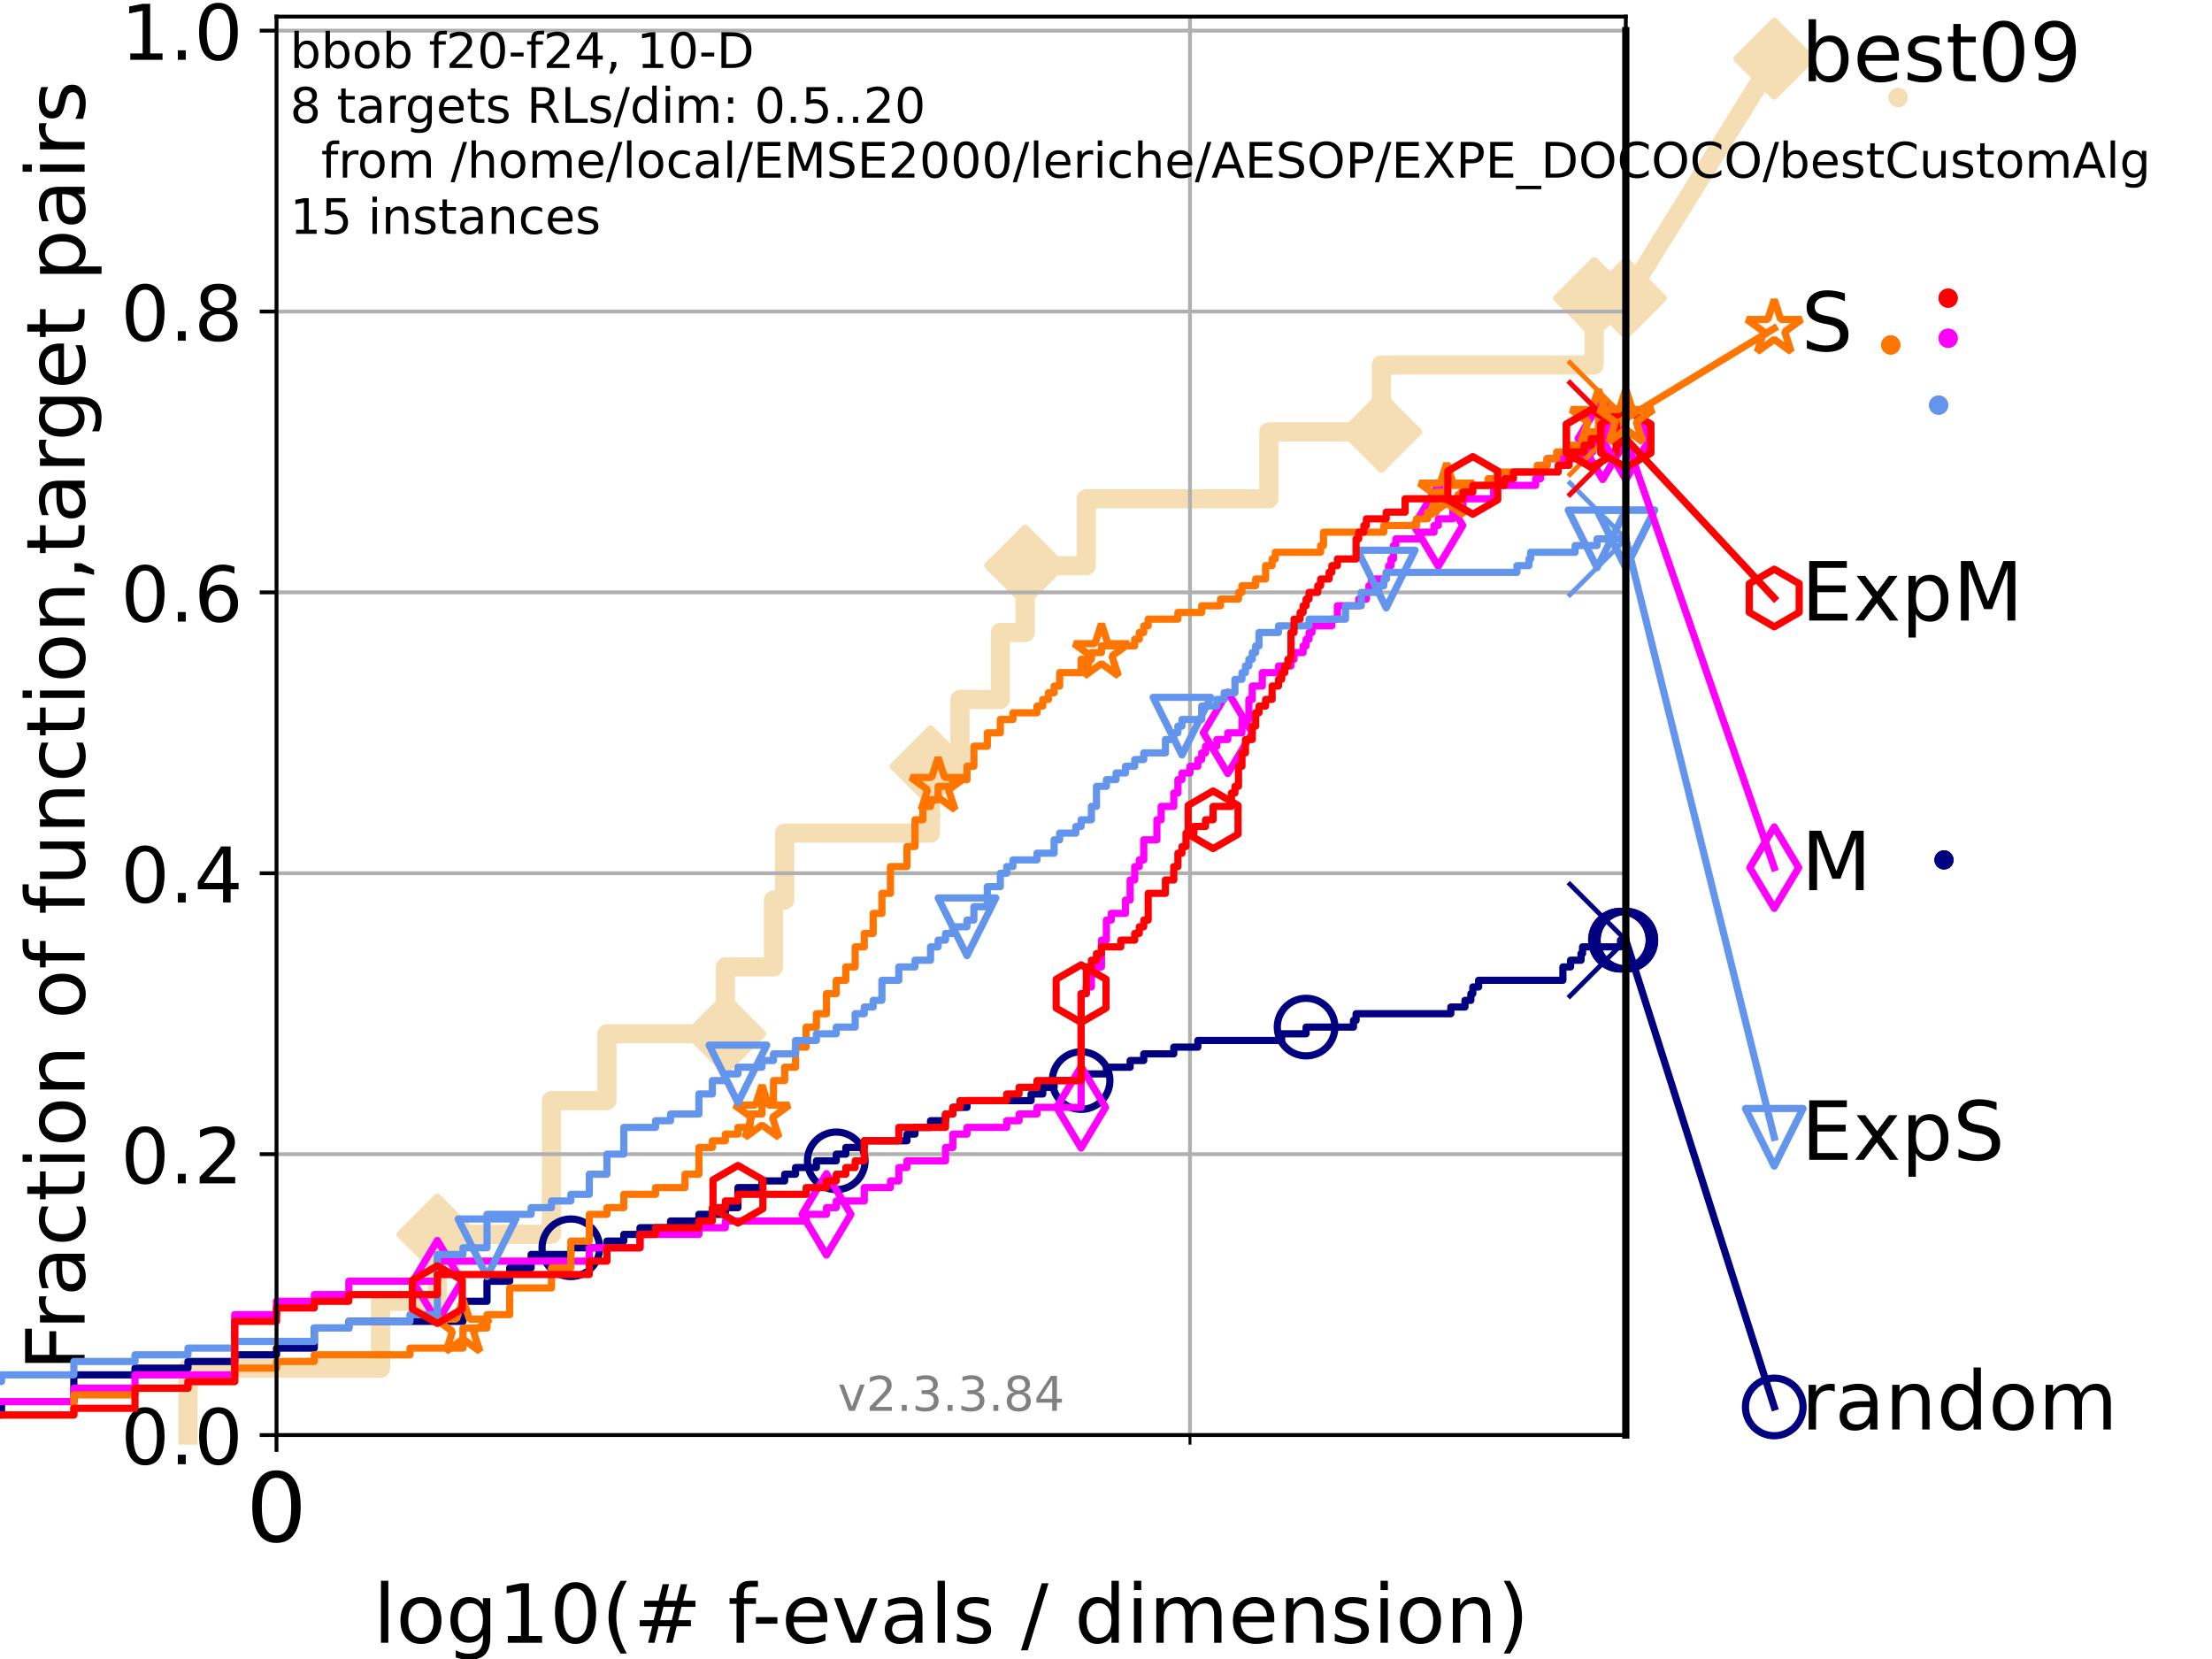 <?xml version="1.0" encoding="utf-8" standalone="no"?>
<!DOCTYPE svg PUBLIC "-//W3C//DTD SVG 1.1//EN"
  "http://www.w3.org/Graphics/SVG/1.1/DTD/svg11.dtd">
<!-- Created with matplotlib (https://matplotlib.org/) -->
<svg height="345.6pt" version="1.1" viewBox="0 0 460.8 345.6" width="460.8pt" xmlns="http://www.w3.org/2000/svg" xmlns:xlink="http://www.w3.org/1999/xlink">
 <defs>
  <style type="text/css">*{stroke-linecap:butt;stroke-linejoin:round;}</style>
 </defs>
 <g id="figure_1">
  <g id="patch_1">
   <path d="M 0 345.6 
L 460.8 345.6 
L 460.8 0 
L 0 0 
z
" style="fill:#ffffff;"/>
  </g>
  <g id="axes_1">
   <g id="patch_2">
    <path d="M 57.6 298.944 
L 338.688 298.944 
L 338.688 3.456 
L 57.6 3.456 
z
" style="fill:#ffffff;"/>
   </g>
   <g id="line2d_1">
    <path d="M 39.159 298.944 
L 39.159 285.012 
L 79.283 285.012 
L 79.283 271.081 
L 91.109 271.081 
L 91.109 257.149 
L 114.884 257.149 
L 114.884 229.286 
L 126.435 229.286 
L 126.435 215.355 
L 151.103 215.355 
L 151.103 201.423 
L 161.133 201.423 
L 161.133 187.492 
L 163.461 187.492 
L 163.461 173.56 
L 193.851 173.56 
L 193.851 159.629 
L 199.976 159.629 
L 199.976 145.697 
L 208.388 145.697 
L 208.388 131.765 
L 213.555 131.765 
L 213.555 117.834 
L 226.294 117.834 
L 226.294 103.902 
L 264.328 103.902 
L 264.328 89.971 
L 287.764 89.971 
L 287.764 76.039 
L 332.096 76.039 
L 332.096 62.108 
L 338.688 62.108 
" style="fill:none;stroke:#f5deb3;stroke-linecap:square;stroke-width:4;"/>
   </g>
   <g id="line2d_2">
    <defs>
     <path d="M -0 7.778 
L 7.778 0 
L 0 -7.778 
L -7.778 -0 
z
" id="mea7aeeeab6" style="stroke:#f5deb3;stroke-linejoin:miter;stroke-width:1.5;"/>
    </defs>
    <g>
     <use style="fill:#f5deb3;stroke:#f5deb3;stroke-linejoin:miter;stroke-width:1.5;" x="91.109" xlink:href="#mea7aeeeab6" y="257.149"/>
     <use style="fill:#f5deb3;stroke:#f5deb3;stroke-linejoin:miter;stroke-width:1.5;" x="151.103" xlink:href="#mea7aeeeab6" y="215.355"/>
     <use style="fill:#f5deb3;stroke:#f5deb3;stroke-linejoin:miter;stroke-width:1.5;" x="193.851" xlink:href="#mea7aeeeab6" y="159.629"/>
     <use style="fill:#f5deb3;stroke:#f5deb3;stroke-linejoin:miter;stroke-width:1.5;" x="213.555" xlink:href="#mea7aeeeab6" y="117.834"/>
     <use style="fill:#f5deb3;stroke:#f5deb3;stroke-linejoin:miter;stroke-width:1.5;" x="287.764" xlink:href="#mea7aeeeab6" y="89.971"/>
     <use style="fill:#f5deb3;stroke:#f5deb3;stroke-linejoin:miter;stroke-width:1.5;" x="332.096" xlink:href="#mea7aeeeab6" y="62.108"/>
     <use style="fill:#f5deb3;stroke:#f5deb3;stroke-linejoin:miter;stroke-width:1.5;" x="332.096" xlink:href="#mea7aeeeab6" y="62.108"/>
     <use style="fill:#f5deb3;stroke:#f5deb3;stroke-linejoin:miter;stroke-width:1.5;" x="338.688" xlink:href="#mea7aeeeab6" y="62.108"/>
    </g>
   </g>
   <g id="line2d_3">
    <path style="fill:none;stroke:#f5deb3;stroke-linecap:square;stroke-width:4;"/>
    <g/>
   </g>
   <g id="line2d_4">
    <path d="M 338.688 62.108 
L 369.608 12.233 
" style="fill:none;stroke:#f5deb3;stroke-linecap:square;stroke-width:4;"/>
    <g>
     <use style="fill:#f5deb3;stroke:#f5deb3;stroke-linejoin:miter;stroke-width:1.5;" x="338.688" xlink:href="#mea7aeeeab6" y="62.108"/>
     <use style="fill:#f5deb3;stroke:#f5deb3;stroke-linejoin:miter;stroke-width:1.5;" x="369.608" xlink:href="#mea7aeeeab6" y="12.233"/>
    </g>
   </g>
   <g id="matplotlib.axis_1">
    <g id="xtick_1">
     <g id="line2d_5">
      <path clip-path="url(#p31df8247f6)" d="M 57.6 298.944 
L 57.6 3.456 
" style="fill:none;stroke:#b0b0b0;stroke-linecap:square;stroke-width:0.8;"/>
     </g>
     <g id="line2d_6">
      <defs>
       <path d="M 0 0 
L 0 3.5 
" id="m568ef49220" style="stroke:#000000;stroke-width:0.8;"/>
      </defs>
      <g>
       <use style="stroke:#000000;stroke-width:0.8;" x="57.6" xlink:href="#m568ef49220" y="298.944"/>
      </g>
     </g>
     <g id="text_1">
      <!-- 0 -->
      <g transform="translate(51.237 321.141)scale(0.2 -0.2)">
       <defs>
        <path d="M 31.781 66.406 
Q 24.172 66.406 20.328 58.906 
Q 16.5 51.422 16.5 36.375 
Q 16.5 21.391 20.328 13.891 
Q 24.172 6.391 31.781 6.391 
Q 39.453 6.391 43.281 13.891 
Q 47.125 21.391 47.125 36.375 
Q 47.125 51.422 43.281 58.906 
Q 39.453 66.406 31.781 66.406 
z
M 31.781 74.219 
Q 44.047 74.219 50.516 64.516 
Q 56.984 54.828 56.984 36.375 
Q 56.984 17.969 50.516 8.266 
Q 44.047 -1.422 31.781 -1.422 
Q 19.531 -1.422 13.062 8.266 
Q 6.594 17.969 6.594 36.375 
Q 6.594 54.828 13.062 64.516 
Q 19.531 74.219 31.781 74.219 
z
" id="DejaVuSans-48"/>
       </defs>
       <use xlink:href="#DejaVuSans-48"/>
      </g>
     </g>
    </g>
    <g id="xtick_2">
     <g id="line2d_7">
      <path clip-path="url(#p31df8247f6)" d="M 247.894 298.944 
L 247.894 3.456 
" style="fill:none;stroke:#b0b0b0;stroke-linecap:square;stroke-width:0.8;"/>
     </g>
     <g id="line2d_8">
      <defs>
       <path d="M 0 0 
L 0 2 
" id="m4860670592" style="stroke:#000000;stroke-width:0.6;"/>
      </defs>
      <g>
       <use style="stroke:#000000;stroke-width:0.6;" x="247.894" xlink:href="#m4860670592" y="298.944"/>
      </g>
     </g>
    </g>
    <g id="text_2">
     <!-- log10(# f-evals / dimension) -->
     <g transform="translate(77.764 342.218)scale(0.17 -0.17)">
      <defs>
       <path d="M 9.422 75.984 
L 18.406 75.984 
L 18.406 0 
L 9.422 0 
z
" id="DejaVuSans-108"/>
       <path d="M 30.609 48.391 
Q 23.391 48.391 19.188 42.75 
Q 14.984 37.109 14.984 27.297 
Q 14.984 17.484 19.156 11.844 
Q 23.344 6.203 30.609 6.203 
Q 37.797 6.203 41.984 11.859 
Q 46.188 17.531 46.188 27.297 
Q 46.188 37.016 41.984 42.703 
Q 37.797 48.391 30.609 48.391 
z
M 30.609 56 
Q 42.328 56 49.016 48.375 
Q 55.719 40.766 55.719 27.297 
Q 55.719 13.875 49.016 6.219 
Q 42.328 -1.422 30.609 -1.422 
Q 18.844 -1.422 12.172 6.219 
Q 5.516 13.875 5.516 27.297 
Q 5.516 40.766 12.172 48.375 
Q 18.844 56 30.609 56 
z
" id="DejaVuSans-111"/>
       <path d="M 45.406 27.984 
Q 45.406 37.75 41.375 43.109 
Q 37.359 48.484 30.078 48.484 
Q 22.859 48.484 18.828 43.109 
Q 14.797 37.75 14.797 27.984 
Q 14.797 18.266 18.828 12.891 
Q 22.859 7.516 30.078 7.516 
Q 37.359 7.516 41.375 12.891 
Q 45.406 18.266 45.406 27.984 
z
M 54.391 6.781 
Q 54.391 -7.172 48.188 -13.984 
Q 42 -20.797 29.203 -20.797 
Q 24.469 -20.797 20.266 -20.094 
Q 16.062 -19.391 12.109 -17.922 
L 12.109 -9.188 
Q 16.062 -11.328 19.922 -12.344 
Q 23.781 -13.375 27.781 -13.375 
Q 36.625 -13.375 41.016 -8.766 
Q 45.406 -4.156 45.406 5.172 
L 45.406 9.625 
Q 42.625 4.781 38.281 2.391 
Q 33.938 0 27.875 0 
Q 17.828 0 11.672 7.656 
Q 5.516 15.328 5.516 27.984 
Q 5.516 40.672 11.672 48.328 
Q 17.828 56 27.875 56 
Q 33.938 56 38.281 53.609 
Q 42.625 51.219 45.406 46.391 
L 45.406 54.688 
L 54.391 54.688 
z
" id="DejaVuSans-103"/>
       <path d="M 12.406 8.297 
L 28.516 8.297 
L 28.516 63.922 
L 10.984 60.406 
L 10.984 69.391 
L 28.422 72.906 
L 38.281 72.906 
L 38.281 8.297 
L 54.391 8.297 
L 54.391 0 
L 12.406 0 
z
" id="DejaVuSans-49"/>
       <path d="M 31 75.875 
Q 24.469 64.656 21.281 53.656 
Q 18.109 42.672 18.109 31.391 
Q 18.109 20.125 21.312 9.062 
Q 24.516 -2 31 -13.188 
L 23.188 -13.188 
Q 15.875 -1.703 12.234 9.375 
Q 8.594 20.453 8.594 31.391 
Q 8.594 42.281 12.203 53.312 
Q 15.828 64.359 23.188 75.875 
z
" id="DejaVuSans-40"/>
       <path d="M 51.125 44 
L 36.922 44 
L 32.812 27.688 
L 47.125 27.688 
z
M 43.797 71.781 
L 38.719 51.516 
L 52.984 51.516 
L 58.109 71.781 
L 65.922 71.781 
L 60.891 51.516 
L 76.125 51.516 
L 76.125 44 
L 58.984 44 
L 54.984 27.688 
L 70.516 27.688 
L 70.516 20.219 
L 53.078 20.219 
L 48 0 
L 40.188 0 
L 45.219 20.219 
L 30.906 20.219 
L 25.875 0 
L 18.016 0 
L 23.094 20.219 
L 7.719 20.219 
L 7.719 27.688 
L 24.906 27.688 
L 29 44 
L 13.281 44 
L 13.281 51.516 
L 30.906 51.516 
L 35.891 71.781 
z
" id="DejaVuSans-35"/>
       <path id="DejaVuSans-32"/>
       <path d="M 37.109 75.984 
L 37.109 68.5 
L 28.516 68.5 
Q 23.688 68.5 21.797 66.547 
Q 19.922 64.594 19.922 59.516 
L 19.922 54.688 
L 34.719 54.688 
L 34.719 47.703 
L 19.922 47.703 
L 19.922 0 
L 10.891 0 
L 10.891 47.703 
L 2.297 47.703 
L 2.297 54.688 
L 10.891 54.688 
L 10.891 58.5 
Q 10.891 67.625 15.141 71.797 
Q 19.391 75.984 28.609 75.984 
z
" id="DejaVuSans-102"/>
       <path d="M 4.891 31.391 
L 31.203 31.391 
L 31.203 23.391 
L 4.891 23.391 
z
" id="DejaVuSans-45"/>
       <path d="M 56.203 29.594 
L 56.203 25.203 
L 14.891 25.203 
Q 15.484 15.922 20.484 11.062 
Q 25.484 6.203 34.422 6.203 
Q 39.594 6.203 44.453 7.469 
Q 49.312 8.734 54.109 11.281 
L 54.109 2.781 
Q 49.266 0.734 44.188 -0.344 
Q 39.109 -1.422 33.891 -1.422 
Q 20.797 -1.422 13.156 6.188 
Q 5.516 13.812 5.516 26.812 
Q 5.516 40.234 12.766 48.109 
Q 20.016 56 32.328 56 
Q 43.359 56 49.781 48.891 
Q 56.203 41.797 56.203 29.594 
z
M 47.219 32.234 
Q 47.125 39.594 43.094 43.984 
Q 39.062 48.391 32.422 48.391 
Q 24.906 48.391 20.391 44.141 
Q 15.875 39.891 15.188 32.172 
z
" id="DejaVuSans-101"/>
       <path d="M 2.984 54.688 
L 12.5 54.688 
L 29.594 8.797 
L 46.688 54.688 
L 56.203 54.688 
L 35.688 0 
L 23.484 0 
z
" id="DejaVuSans-118"/>
       <path d="M 34.281 27.484 
Q 23.391 27.484 19.188 25 
Q 14.984 22.516 14.984 16.5 
Q 14.984 11.719 18.141 8.906 
Q 21.297 6.109 26.703 6.109 
Q 34.188 6.109 38.703 11.406 
Q 43.219 16.703 43.219 25.484 
L 43.219 27.484 
z
M 52.203 31.203 
L 52.203 0 
L 43.219 0 
L 43.219 8.297 
Q 40.141 3.328 35.547 0.953 
Q 30.953 -1.422 24.312 -1.422 
Q 15.922 -1.422 10.953 3.297 
Q 6 8.016 6 15.922 
Q 6 25.141 12.172 29.828 
Q 18.359 34.516 30.609 34.516 
L 43.219 34.516 
L 43.219 35.406 
Q 43.219 41.609 39.141 45 
Q 35.062 48.391 27.688 48.391 
Q 23 48.391 18.547 47.266 
Q 14.109 46.141 10.016 43.891 
L 10.016 52.203 
Q 14.938 54.109 19.578 55.047 
Q 24.219 56 28.609 56 
Q 40.484 56 46.344 49.844 
Q 52.203 43.703 52.203 31.203 
z
" id="DejaVuSans-97"/>
       <path d="M 44.281 53.078 
L 44.281 44.578 
Q 40.484 46.531 36.375 47.5 
Q 32.281 48.484 27.875 48.484 
Q 21.188 48.484 17.844 46.438 
Q 14.5 44.391 14.5 40.281 
Q 14.5 37.156 16.891 35.375 
Q 19.281 33.594 26.516 31.984 
L 29.594 31.297 
Q 39.156 29.25 43.188 25.516 
Q 47.219 21.781 47.219 15.094 
Q 47.219 7.469 41.188 3.016 
Q 35.156 -1.422 24.609 -1.422 
Q 20.219 -1.422 15.453 -0.562 
Q 10.688 0.297 5.422 2 
L 5.422 11.281 
Q 10.406 8.688 15.234 7.391 
Q 20.062 6.109 24.812 6.109 
Q 31.156 6.109 34.562 8.281 
Q 37.984 10.453 37.984 14.406 
Q 37.984 18.062 35.516 20.016 
Q 33.062 21.969 24.703 23.781 
L 21.578 24.516 
Q 13.234 26.266 9.516 29.906 
Q 5.812 33.547 5.812 39.891 
Q 5.812 47.609 11.281 51.797 
Q 16.75 56 26.812 56 
Q 31.781 56 36.172 55.266 
Q 40.578 54.547 44.281 53.078 
z
" id="DejaVuSans-115"/>
       <path d="M 25.391 72.906 
L 33.688 72.906 
L 8.297 -9.281 
L 0 -9.281 
z
" id="DejaVuSans-47"/>
       <path d="M 45.406 46.391 
L 45.406 75.984 
L 54.391 75.984 
L 54.391 0 
L 45.406 0 
L 45.406 8.203 
Q 42.578 3.328 38.25 0.953 
Q 33.938 -1.422 27.875 -1.422 
Q 17.969 -1.422 11.734 6.484 
Q 5.516 14.406 5.516 27.297 
Q 5.516 40.188 11.734 48.094 
Q 17.969 56 27.875 56 
Q 33.938 56 38.25 53.625 
Q 42.578 51.266 45.406 46.391 
z
M 14.797 27.297 
Q 14.797 17.391 18.875 11.75 
Q 22.953 6.109 30.078 6.109 
Q 37.203 6.109 41.297 11.75 
Q 45.406 17.391 45.406 27.297 
Q 45.406 37.203 41.297 42.844 
Q 37.203 48.484 30.078 48.484 
Q 22.953 48.484 18.875 42.844 
Q 14.797 37.203 14.797 27.297 
z
" id="DejaVuSans-100"/>
       <path d="M 9.422 54.688 
L 18.406 54.688 
L 18.406 0 
L 9.422 0 
z
M 9.422 75.984 
L 18.406 75.984 
L 18.406 64.594 
L 9.422 64.594 
z
" id="DejaVuSans-105"/>
       <path d="M 52 44.188 
Q 55.375 50.25 60.062 53.125 
Q 64.75 56 71.094 56 
Q 79.641 56 84.281 50.016 
Q 88.922 44.047 88.922 33.016 
L 88.922 0 
L 79.891 0 
L 79.891 32.719 
Q 79.891 40.578 77.094 44.375 
Q 74.312 48.188 68.609 48.188 
Q 61.625 48.188 57.562 43.547 
Q 53.516 38.922 53.516 30.906 
L 53.516 0 
L 44.484 0 
L 44.484 32.719 
Q 44.484 40.625 41.703 44.406 
Q 38.922 48.188 33.109 48.188 
Q 26.219 48.188 22.156 43.531 
Q 18.109 38.875 18.109 30.906 
L 18.109 0 
L 9.078 0 
L 9.078 54.688 
L 18.109 54.688 
L 18.109 46.188 
Q 21.188 51.219 25.484 53.609 
Q 29.781 56 35.688 56 
Q 41.656 56 45.828 52.969 
Q 50 49.953 52 44.188 
z
" id="DejaVuSans-109"/>
       <path d="M 54.891 33.016 
L 54.891 0 
L 45.906 0 
L 45.906 32.719 
Q 45.906 40.484 42.875 44.328 
Q 39.844 48.188 33.797 48.188 
Q 26.516 48.188 22.312 43.547 
Q 18.109 38.922 18.109 30.906 
L 18.109 0 
L 9.078 0 
L 9.078 54.688 
L 18.109 54.688 
L 18.109 46.188 
Q 21.344 51.125 25.703 53.562 
Q 30.078 56 35.797 56 
Q 45.219 56 50.047 50.172 
Q 54.891 44.344 54.891 33.016 
z
" id="DejaVuSans-110"/>
       <path d="M 8.016 75.875 
L 15.828 75.875 
Q 23.141 64.359 26.781 53.312 
Q 30.422 42.281 30.422 31.391 
Q 30.422 20.453 26.781 9.375 
Q 23.141 -1.703 15.828 -13.188 
L 8.016 -13.188 
Q 14.5 -2 17.703 9.062 
Q 20.906 20.125 20.906 31.391 
Q 20.906 42.672 17.703 53.656 
Q 14.5 64.656 8.016 75.875 
z
" id="DejaVuSans-41"/>
      </defs>
      <use xlink:href="#DejaVuSans-108"/>
      <use x="27.783" xlink:href="#DejaVuSans-111"/>
      <use x="88.965" xlink:href="#DejaVuSans-103"/>
      <use x="152.441" xlink:href="#DejaVuSans-49"/>
      <use x="216.064" xlink:href="#DejaVuSans-48"/>
      <use x="279.688" xlink:href="#DejaVuSans-40"/>
      <use x="318.701" xlink:href="#DejaVuSans-35"/>
      <use x="402.49" xlink:href="#DejaVuSans-32"/>
      <use x="434.277" xlink:href="#DejaVuSans-102"/>
      <use x="463.982" xlink:href="#DejaVuSans-45"/>
      <use x="500.066" xlink:href="#DejaVuSans-101"/>
      <use x="561.59" xlink:href="#DejaVuSans-118"/>
      <use x="620.77" xlink:href="#DejaVuSans-97"/>
      <use x="682.049" xlink:href="#DejaVuSans-108"/>
      <use x="709.832" xlink:href="#DejaVuSans-115"/>
      <use x="761.932" xlink:href="#DejaVuSans-32"/>
      <use x="793.719" xlink:href="#DejaVuSans-47"/>
      <use x="827.41" xlink:href="#DejaVuSans-32"/>
      <use x="859.197" xlink:href="#DejaVuSans-100"/>
      <use x="922.674" xlink:href="#DejaVuSans-105"/>
      <use x="950.457" xlink:href="#DejaVuSans-109"/>
      <use x="1047.869" xlink:href="#DejaVuSans-101"/>
      <use x="1109.393" xlink:href="#DejaVuSans-110"/>
      <use x="1172.771" xlink:href="#DejaVuSans-115"/>
      <use x="1224.871" xlink:href="#DejaVuSans-105"/>
      <use x="1252.654" xlink:href="#DejaVuSans-111"/>
      <use x="1313.836" xlink:href="#DejaVuSans-110"/>
      <use x="1377.215" xlink:href="#DejaVuSans-41"/>
     </g>
    </g>
   </g>
   <g id="matplotlib.axis_2">
    <g id="ytick_1">
     <g id="line2d_9">
      <path clip-path="url(#p31df8247f6)" d="M 57.6 298.944 
L 338.688 298.944 
" style="fill:none;stroke:#b0b0b0;stroke-linecap:square;stroke-width:0.8;"/>
     </g>
     <g id="line2d_10">
      <defs>
       <path d="M 0 0 
L -3.5 0 
" id="md4a9ceeddd" style="stroke:#000000;stroke-width:0.8;"/>
      </defs>
      <g>
       <use style="stroke:#000000;stroke-width:0.8;" x="57.6" xlink:href="#md4a9ceeddd" y="298.944"/>
      </g>
     </g>
     <g id="text_3">
      <!-- 0.0 -->
      <g transform="translate(25.155 305.023)scale(0.16 -0.16)">
       <defs>
        <path d="M 10.688 12.406 
L 21 12.406 
L 21 0 
L 10.688 0 
z
" id="DejaVuSans-46"/>
       </defs>
       <use xlink:href="#DejaVuSans-48"/>
       <use x="63.623" xlink:href="#DejaVuSans-46"/>
       <use x="95.41" xlink:href="#DejaVuSans-48"/>
      </g>
     </g>
    </g>
    <g id="ytick_2">
     <g id="line2d_11">
      <path clip-path="url(#p31df8247f6)" d="M 57.6 240.432 
L 338.688 240.432 
" style="fill:none;stroke:#b0b0b0;stroke-linecap:square;stroke-width:0.8;"/>
     </g>
     <g id="line2d_12">
      <g>
       <use style="stroke:#000000;stroke-width:0.8;" x="57.6" xlink:href="#md4a9ceeddd" y="240.432"/>
      </g>
     </g>
     <g id="text_4">
      <!-- 0.2 -->
      <g transform="translate(25.155 246.51)scale(0.16 -0.16)">
       <defs>
        <path d="M 19.188 8.297 
L 53.609 8.297 
L 53.609 0 
L 7.328 0 
L 7.328 8.297 
Q 12.938 14.109 22.625 23.891 
Q 32.328 33.688 34.812 36.531 
Q 39.547 41.844 41.422 45.531 
Q 43.312 49.219 43.312 52.781 
Q 43.312 58.594 39.234 62.25 
Q 35.156 65.922 28.609 65.922 
Q 23.969 65.922 18.812 64.312 
Q 13.672 62.703 7.812 59.422 
L 7.812 69.391 
Q 13.766 71.781 18.938 73 
Q 24.125 74.219 28.422 74.219 
Q 39.75 74.219 46.484 68.547 
Q 53.219 62.891 53.219 53.422 
Q 53.219 48.922 51.531 44.891 
Q 49.859 40.875 45.406 35.406 
Q 44.188 33.984 37.641 27.219 
Q 31.109 20.453 19.188 8.297 
z
" id="DejaVuSans-50"/>
       </defs>
       <use xlink:href="#DejaVuSans-48"/>
       <use x="63.623" xlink:href="#DejaVuSans-46"/>
       <use x="95.41" xlink:href="#DejaVuSans-50"/>
      </g>
     </g>
    </g>
    <g id="ytick_3">
     <g id="line2d_13">
      <path clip-path="url(#p31df8247f6)" d="M 57.6 181.919 
L 338.688 181.919 
" style="fill:none;stroke:#b0b0b0;stroke-linecap:square;stroke-width:0.8;"/>
     </g>
     <g id="line2d_14">
      <g>
       <use style="stroke:#000000;stroke-width:0.8;" x="57.6" xlink:href="#md4a9ceeddd" y="181.919"/>
      </g>
     </g>
     <g id="text_5">
      <!-- 0.4 -->
      <g transform="translate(25.155 187.998)scale(0.16 -0.16)">
       <defs>
        <path d="M 37.797 64.312 
L 12.891 25.391 
L 37.797 25.391 
z
M 35.203 72.906 
L 47.609 72.906 
L 47.609 25.391 
L 58.016 25.391 
L 58.016 17.188 
L 47.609 17.188 
L 47.609 0 
L 37.797 0 
L 37.797 17.188 
L 4.891 17.188 
L 4.891 26.703 
z
" id="DejaVuSans-52"/>
       </defs>
       <use xlink:href="#DejaVuSans-48"/>
       <use x="63.623" xlink:href="#DejaVuSans-46"/>
       <use x="95.41" xlink:href="#DejaVuSans-52"/>
      </g>
     </g>
    </g>
    <g id="ytick_4">
     <g id="line2d_15">
      <path clip-path="url(#p31df8247f6)" d="M 57.6 123.407 
L 338.688 123.407 
" style="fill:none;stroke:#b0b0b0;stroke-linecap:square;stroke-width:0.8;"/>
     </g>
     <g id="line2d_16">
      <g>
       <use style="stroke:#000000;stroke-width:0.8;" x="57.6" xlink:href="#md4a9ceeddd" y="123.407"/>
      </g>
     </g>
     <g id="text_6">
      <!-- 0.6 -->
      <g transform="translate(25.155 129.485)scale(0.16 -0.16)">
       <defs>
        <path d="M 33.016 40.375 
Q 26.375 40.375 22.484 35.828 
Q 18.609 31.297 18.609 23.391 
Q 18.609 15.531 22.484 10.953 
Q 26.375 6.391 33.016 6.391 
Q 39.656 6.391 43.531 10.953 
Q 47.406 15.531 47.406 23.391 
Q 47.406 31.297 43.531 35.828 
Q 39.656 40.375 33.016 40.375 
z
M 52.594 71.297 
L 52.594 62.312 
Q 48.875 64.062 45.094 64.984 
Q 41.312 65.922 37.594 65.922 
Q 27.828 65.922 22.672 59.328 
Q 17.531 52.734 16.797 39.406 
Q 19.672 43.656 24.016 45.922 
Q 28.375 48.188 33.594 48.188 
Q 44.578 48.188 50.953 41.516 
Q 57.328 34.859 57.328 23.391 
Q 57.328 12.156 50.688 5.359 
Q 44.047 -1.422 33.016 -1.422 
Q 20.359 -1.422 13.672 8.266 
Q 6.984 17.969 6.984 36.375 
Q 6.984 53.656 15.188 63.938 
Q 23.391 74.219 37.203 74.219 
Q 40.922 74.219 44.703 73.484 
Q 48.484 72.75 52.594 71.297 
z
" id="DejaVuSans-54"/>
       </defs>
       <use xlink:href="#DejaVuSans-48"/>
       <use x="63.623" xlink:href="#DejaVuSans-46"/>
       <use x="95.41" xlink:href="#DejaVuSans-54"/>
      </g>
     </g>
    </g>
    <g id="ytick_5">
     <g id="line2d_17">
      <path clip-path="url(#p31df8247f6)" d="M 57.6 64.894 
L 338.688 64.894 
" style="fill:none;stroke:#b0b0b0;stroke-linecap:square;stroke-width:0.8;"/>
     </g>
     <g id="line2d_18">
      <g>
       <use style="stroke:#000000;stroke-width:0.8;" x="57.6" xlink:href="#md4a9ceeddd" y="64.894"/>
      </g>
     </g>
     <g id="text_7">
      <!-- 0.8 -->
      <g transform="translate(25.155 70.973)scale(0.16 -0.16)">
       <defs>
        <path d="M 31.781 34.625 
Q 24.75 34.625 20.719 30.859 
Q 16.703 27.094 16.703 20.516 
Q 16.703 13.922 20.719 10.156 
Q 24.75 6.391 31.781 6.391 
Q 38.812 6.391 42.859 10.172 
Q 46.922 13.969 46.922 20.516 
Q 46.922 27.094 42.891 30.859 
Q 38.875 34.625 31.781 34.625 
z
M 21.922 38.812 
Q 15.578 40.375 12.031 44.719 
Q 8.5 49.078 8.5 55.328 
Q 8.5 64.062 14.719 69.141 
Q 20.953 74.219 31.781 74.219 
Q 42.672 74.219 48.875 69.141 
Q 55.078 64.062 55.078 55.328 
Q 55.078 49.078 51.531 44.719 
Q 48 40.375 41.703 38.812 
Q 48.828 37.156 52.797 32.312 
Q 56.781 27.484 56.781 20.516 
Q 56.781 9.906 50.312 4.234 
Q 43.844 -1.422 31.781 -1.422 
Q 19.734 -1.422 13.25 4.234 
Q 6.781 9.906 6.781 20.516 
Q 6.781 27.484 10.781 32.312 
Q 14.797 37.156 21.922 38.812 
z
M 18.312 54.391 
Q 18.312 48.734 21.844 45.562 
Q 25.391 42.391 31.781 42.391 
Q 38.141 42.391 41.719 45.562 
Q 45.312 48.734 45.312 54.391 
Q 45.312 60.062 41.719 63.234 
Q 38.141 66.406 31.781 66.406 
Q 25.391 66.406 21.844 63.234 
Q 18.312 60.062 18.312 54.391 
z
" id="DejaVuSans-56"/>
       </defs>
       <use xlink:href="#DejaVuSans-48"/>
       <use x="63.623" xlink:href="#DejaVuSans-46"/>
       <use x="95.41" xlink:href="#DejaVuSans-56"/>
      </g>
     </g>
    </g>
    <g id="ytick_6">
     <g id="line2d_19">
      <path clip-path="url(#p31df8247f6)" d="M 57.6 6.382 
L 338.688 6.382 
" style="fill:none;stroke:#b0b0b0;stroke-linecap:square;stroke-width:0.8;"/>
     </g>
     <g id="line2d_20">
      <g>
       <use style="stroke:#000000;stroke-width:0.8;" x="57.6" xlink:href="#md4a9ceeddd" y="6.382"/>
      </g>
     </g>
     <g id="text_8">
      <!-- 1.0 -->
      <g transform="translate(25.155 12.46)scale(0.16 -0.16)">
       <use xlink:href="#DejaVuSans-49"/>
       <use x="63.623" xlink:href="#DejaVuSans-46"/>
       <use x="95.41" xlink:href="#DejaVuSans-48"/>
      </g>
     </g>
    </g>
    <g id="text_9">
     <!-- Fraction of function,target pairs -->
     <g transform="translate(17.62 285.585)rotate(-90)scale(0.17 -0.17)">
      <defs>
       <path d="M 9.812 72.906 
L 51.703 72.906 
L 51.703 64.594 
L 19.672 64.594 
L 19.672 43.109 
L 48.578 43.109 
L 48.578 34.812 
L 19.672 34.812 
L 19.672 0 
L 9.812 0 
z
" id="DejaVuSans-70"/>
       <path d="M 41.109 46.297 
Q 39.594 47.172 37.812 47.578 
Q 36.031 48 33.891 48 
Q 26.266 48 22.188 43.047 
Q 18.109 38.094 18.109 28.812 
L 18.109 0 
L 9.078 0 
L 9.078 54.688 
L 18.109 54.688 
L 18.109 46.188 
Q 20.953 51.172 25.484 53.578 
Q 30.031 56 36.531 56 
Q 37.453 56 38.578 55.875 
Q 39.703 55.766 41.062 55.516 
z
" id="DejaVuSans-114"/>
       <path d="M 48.781 52.594 
L 48.781 44.188 
Q 44.969 46.297 41.141 47.344 
Q 37.312 48.391 33.406 48.391 
Q 24.656 48.391 19.812 42.844 
Q 14.984 37.312 14.984 27.297 
Q 14.984 17.281 19.812 11.734 
Q 24.656 6.203 33.406 6.203 
Q 37.312 6.203 41.141 7.25 
Q 44.969 8.297 48.781 10.406 
L 48.781 2.094 
Q 45.016 0.344 40.984 -0.531 
Q 36.969 -1.422 32.422 -1.422 
Q 20.062 -1.422 12.781 6.344 
Q 5.516 14.109 5.516 27.297 
Q 5.516 40.672 12.859 48.328 
Q 20.219 56 33.016 56 
Q 37.156 56 41.109 55.141 
Q 45.062 54.297 48.781 52.594 
z
" id="DejaVuSans-99"/>
       <path d="M 18.312 70.219 
L 18.312 54.688 
L 36.812 54.688 
L 36.812 47.703 
L 18.312 47.703 
L 18.312 18.016 
Q 18.312 11.328 20.141 9.422 
Q 21.969 7.516 27.594 7.516 
L 36.812 7.516 
L 36.812 0 
L 27.594 0 
Q 17.188 0 13.234 3.875 
Q 9.281 7.766 9.281 18.016 
L 9.281 47.703 
L 2.688 47.703 
L 2.688 54.688 
L 9.281 54.688 
L 9.281 70.219 
z
" id="DejaVuSans-116"/>
       <path d="M 8.5 21.578 
L 8.5 54.688 
L 17.484 54.688 
L 17.484 21.922 
Q 17.484 14.156 20.5 10.266 
Q 23.531 6.391 29.594 6.391 
Q 36.859 6.391 41.078 11.031 
Q 45.312 15.672 45.312 23.688 
L 45.312 54.688 
L 54.297 54.688 
L 54.297 0 
L 45.312 0 
L 45.312 8.406 
Q 42.047 3.422 37.719 1 
Q 33.406 -1.422 27.688 -1.422 
Q 18.266 -1.422 13.375 4.438 
Q 8.5 10.297 8.5 21.578 
z
M 31.109 56 
z
" id="DejaVuSans-117"/>
       <path d="M 11.719 12.406 
L 22.016 12.406 
L 22.016 4 
L 14.016 -11.625 
L 7.719 -11.625 
L 11.719 4 
z
" id="DejaVuSans-44"/>
       <path d="M 18.109 8.203 
L 18.109 -20.797 
L 9.078 -20.797 
L 9.078 54.688 
L 18.109 54.688 
L 18.109 46.391 
Q 20.953 51.266 25.266 53.625 
Q 29.594 56 35.594 56 
Q 45.562 56 51.781 48.094 
Q 58.016 40.188 58.016 27.297 
Q 58.016 14.406 51.781 6.484 
Q 45.562 -1.422 35.594 -1.422 
Q 29.594 -1.422 25.266 0.953 
Q 20.953 3.328 18.109 8.203 
z
M 48.688 27.297 
Q 48.688 37.203 44.609 42.844 
Q 40.531 48.484 33.406 48.484 
Q 26.266 48.484 22.188 42.844 
Q 18.109 37.203 18.109 27.297 
Q 18.109 17.391 22.188 11.75 
Q 26.266 6.109 33.406 6.109 
Q 40.531 6.109 44.609 11.75 
Q 48.688 17.391 48.688 27.297 
z
" id="DejaVuSans-112"/>
      </defs>
      <use xlink:href="#DejaVuSans-70"/>
      <use x="50.27" xlink:href="#DejaVuSans-114"/>
      <use x="91.383" xlink:href="#DejaVuSans-97"/>
      <use x="152.662" xlink:href="#DejaVuSans-99"/>
      <use x="207.643" xlink:href="#DejaVuSans-116"/>
      <use x="246.852" xlink:href="#DejaVuSans-105"/>
      <use x="274.635" xlink:href="#DejaVuSans-111"/>
      <use x="335.816" xlink:href="#DejaVuSans-110"/>
      <use x="399.195" xlink:href="#DejaVuSans-32"/>
      <use x="430.982" xlink:href="#DejaVuSans-111"/>
      <use x="492.164" xlink:href="#DejaVuSans-102"/>
      <use x="527.369" xlink:href="#DejaVuSans-32"/>
      <use x="559.156" xlink:href="#DejaVuSans-102"/>
      <use x="594.361" xlink:href="#DejaVuSans-117"/>
      <use x="657.74" xlink:href="#DejaVuSans-110"/>
      <use x="721.119" xlink:href="#DejaVuSans-99"/>
      <use x="776.1" xlink:href="#DejaVuSans-116"/>
      <use x="815.309" xlink:href="#DejaVuSans-105"/>
      <use x="843.092" xlink:href="#DejaVuSans-111"/>
      <use x="904.273" xlink:href="#DejaVuSans-110"/>
      <use x="967.652" xlink:href="#DejaVuSans-44"/>
      <use x="999.439" xlink:href="#DejaVuSans-116"/>
      <use x="1038.648" xlink:href="#DejaVuSans-97"/>
      <use x="1099.928" xlink:href="#DejaVuSans-114"/>
      <use x="1139.291" xlink:href="#DejaVuSans-103"/>
      <use x="1202.768" xlink:href="#DejaVuSans-101"/>
      <use x="1264.291" xlink:href="#DejaVuSans-116"/>
      <use x="1303.5" xlink:href="#DejaVuSans-32"/>
      <use x="1335.287" xlink:href="#DejaVuSans-112"/>
      <use x="1398.764" xlink:href="#DejaVuSans-97"/>
      <use x="1460.043" xlink:href="#DejaVuSans-105"/>
      <use x="1487.826" xlink:href="#DejaVuSans-114"/>
      <use x="1528.939" xlink:href="#DejaVuSans-115"/>
     </g>
    </g>
   </g>
   <g id="line2d_21">
    <defs>
     <path d="M 0 1.5 
C 0.398 1.5 0.779 1.342 1.061 1.061 
C 1.342 0.779 1.5 0.398 1.5 0 
C 1.5 -0.398 1.342 -0.779 1.061 -1.061 
C 0.779 -1.342 0.398 -1.5 0 -1.5 
C -0.398 -1.5 -0.779 -1.342 -1.061 -1.061 
C -1.342 -0.779 -1.5 -0.398 -1.5 0 
C -1.5 0.398 -1.342 0.779 -1.061 1.061 
C -0.779 1.342 -0.398 1.5 0 1.5 
z
" id="m2280aa5ad9" style="stroke:#f5deb3;"/>
    </defs>
    <g>
     <use style="fill:#f5deb3;stroke:#f5deb3;" x="395.42" xlink:href="#m2280aa5ad9" y="20.313"/>
     <use style="fill:#f5deb3;stroke:#f5deb3;" x="395.42" xlink:href="#m2280aa5ad9" y="20.313"/>
    </g>
   </g>
   <g id="line2d_22">
    <defs>
     <path d="M 0 1.5 
C 0.398 1.5 0.779 1.342 1.061 1.061 
C 1.342 0.779 1.5 0.398 1.5 0 
C 1.5 -0.398 1.342 -0.779 1.061 -1.061 
C 0.779 -1.342 0.398 -1.5 0 -1.5 
C -0.398 -1.5 -0.779 -1.342 -1.061 -1.061 
C -1.342 -0.779 -1.5 -0.398 -1.5 0 
C -1.5 0.398 -1.342 0.779 -1.061 1.061 
C -0.779 1.342 -0.398 1.5 0 1.5 
z
" id="mb31b58a95b" style="stroke:#000080;"/>
    </defs>
    <g>
     <use style="fill:#000080;stroke:#000080;" x="404.968" xlink:href="#mb31b58a95b" y="179.133"/>
     <use style="fill:#000080;stroke:#000080;" x="404.968" xlink:href="#mb31b58a95b" y="179.133"/>
    </g>
   </g>
   <g id="line2d_23">
    <path d="M -1 294.765 
L 0.316 294.765 
L 0.316 291.978 
L 15.383 291.978 
L 15.383 286.406 
L 28.123 286.406 
L 28.123 285.012 
L 39.159 285.012 
L 39.159 283.619 
L 48.893 283.619 
L 48.893 282.226 
L 57.6 282.226 
L 57.6 280.833 
L 65.477 280.833 
L 65.477 276.654 
L 72.668 276.654 
L 72.668 275.26 
L 96.443 275.26 
L 96.443 271.081 
L 101.453 271.081 
L 101.453 266.901 
L 106.177 266.901 
L 106.177 264.115 
L 110.645 264.115 
L 110.645 261.329 
L 118.917 261.329 
L 118.917 259.936 
L 126.435 259.936 
L 126.435 258.543 
L 129.952 258.543 
L 129.952 257.149 
L 133.326 257.149 
L 133.326 255.756 
L 139.686 255.756 
L 139.686 254.363 
L 145.592 254.363 
L 145.592 252.97 
L 151.103 252.97 
L 151.103 251.577 
L 153.727 251.577 
L 153.727 247.397 
L 158.737 247.397 
L 158.737 246.004 
L 163.461 246.004 
L 163.461 244.611 
L 165.726 244.611 
L 165.726 243.218 
L 170.076 243.218 
L 170.076 241.825 
L 174.209 241.825 
L 174.209 240.432 
L 176.201 240.432 
L 176.201 239.038 
L 180.045 239.038 
L 180.045 237.645 
L 188.94 237.645 
L 188.94 236.252 
L 190.61 236.252 
L 190.61 234.859 
L 193.851 234.859 
L 193.851 233.466 
L 196.97 233.466 
L 196.97 232.073 
L 198.487 232.073 
L 198.487 230.679 
L 201.439 230.679 
L 201.439 229.286 
L 214.797 229.286 
L 214.797 227.893 
L 217.228 227.893 
L 217.228 226.5 
L 219.59 226.5 
L 219.59 225.107 
L 225.214 225.107 
L 225.214 223.714 
L 230.48 223.714 
L 230.48 222.321 
L 235.43 222.321 
L 235.43 220.927 
L 238.264 220.927 
L 238.264 219.534 
L 244.521 219.534 
L 244.521 218.141 
L 249.531 218.141 
L 249.531 216.748 
L 266.994 216.748 
L 266.994 215.355 
L 272.082 215.355 
L 272.082 213.962 
L 281.953 213.962 
L 281.953 212.568 
L 282.498 212.568 
L 282.498 211.175 
L 302.234 211.175 
L 302.234 209.782 
L 305.179 209.782 
L 305.179 208.389 
L 306.409 208.389 
L 306.409 206.996 
L 306.815 206.996 
L 306.815 205.603 
L 308.022 205.603 
L 308.022 204.21 
L 325.58 204.21 
L 325.58 201.423 
L 327.179 201.423 
L 327.179 200.03 
L 329.366 200.03 
L 329.366 198.637 
L 329.674 198.637 
L 329.674 197.244 
L 337.579 197.244 
L 337.579 195.851 
L 338.688 195.851 
" style="fill:none;stroke:#000080;stroke-linecap:square;stroke-width:1.5;"/>
   </g>
   <g id="line2d_24">
    <defs>
     <path d="M 0 6 
C 1.591 6 3.117 5.368 4.243 4.243 
C 5.368 3.117 6 1.591 6 0 
C 6 -1.591 5.368 -3.117 4.243 -4.243 
C 3.117 -5.368 1.591 -6 0 -6 
C -1.591 -6 -3.117 -5.368 -4.243 -4.243 
C -5.368 -3.117 -6 -1.591 -6 0 
C -6 1.591 -5.368 3.117 -4.243 4.243 
C -3.117 5.368 -1.591 6 0 6 
z
" id="m00fc086cde" style="stroke:#000080;stroke-width:1.5;"/>
    </defs>
    <g>
     <use style="fill-opacity:0;stroke:#000080;stroke-width:1.5;" x="118.917" xlink:href="#m00fc086cde" y="259.936"/>
     <use style="fill-opacity:0;stroke:#000080;stroke-width:1.5;" x="174.209" xlink:href="#m00fc086cde" y="241.825"/>
     <use style="fill-opacity:0;stroke:#000080;stroke-width:1.5;" x="225.214" xlink:href="#m00fc086cde" y="225.107"/>
     <use style="fill-opacity:0;stroke:#000080;stroke-width:1.5;" x="272.082" xlink:href="#m00fc086cde" y="213.962"/>
     <use style="fill-opacity:0;stroke:#000080;stroke-width:1.5;" x="337.579" xlink:href="#m00fc086cde" y="195.851"/>
     <use style="fill-opacity:0;stroke:#000080;stroke-width:1.5;" x="337.579" xlink:href="#m00fc086cde" y="195.851"/>
     <use style="fill-opacity:0;stroke:#000080;stroke-width:1.5;" x="338.688" xlink:href="#m00fc086cde" y="195.851"/>
    </g>
   </g>
   <g id="line2d_25">
    <path style="fill:none;stroke:#000080;stroke-linecap:square;stroke-width:1.5;"/>
    <g/>
   </g>
   <g id="line2d_26">
    <path clip-path="url(#p31df8247f6)" d="M 338.688 195.851 
" style="fill:none;stroke:#000080;stroke-linecap:square;stroke-width:1.5;"/>
    <defs>
     <path d="M -12 12 
L 12 -12 
M -12 -12 
L 12 12 
" id="m55a649b7ec" style="stroke:#000080;"/>
    </defs>
    <g clip-path="url(#p31df8247f6)">
     <use style="fill:#000080;stroke:#000080;" x="338.688" xlink:href="#m55a649b7ec" y="195.851"/>
    </g>
   </g>
   <g id="line2d_27">
    <defs>
     <path d="M 0 1.5 
C 0.398 1.5 0.779 1.342 1.061 1.061 
C 1.342 0.779 1.5 0.398 1.5 0 
C 1.5 -0.398 1.342 -0.779 1.061 -1.061 
C 0.779 -1.342 0.398 -1.5 0 -1.5 
C -0.398 -1.5 -0.779 -1.342 -1.061 -1.061 
C -1.342 -0.779 -1.5 -0.398 -1.5 0 
C -1.5 0.398 -1.342 0.779 -1.061 1.061 
C -0.779 1.342 -0.398 1.5 0 1.5 
z
" id="m947dae5a33" style="stroke:#ff00ff;"/>
    </defs>
    <g>
     <use style="fill:#ff00ff;stroke:#ff00ff;" x="405.829" xlink:href="#m947dae5a33" y="70.467"/>
     <use style="fill:#ff00ff;stroke:#ff00ff;" x="405.829" xlink:href="#m947dae5a33" y="70.467"/>
    </g>
   </g>
   <g id="line2d_28">
    <path d="M -1 291.978 
L 15.383 291.978 
L 15.383 289.192 
L 28.123 289.192 
L 28.123 286.406 
L 48.893 286.406 
L 48.893 273.867 
L 57.6 273.867 
L 57.6 271.081 
L 65.477 271.081 
L 65.477 269.688 
L 72.668 269.688 
L 72.668 266.901 
L 91.109 266.901 
L 91.109 262.722 
L 122.761 262.722 
L 122.761 259.936 
L 133.326 259.936 
L 133.326 257.149 
L 145.592 257.149 
L 145.592 255.756 
L 151.103 255.756 
L 151.103 254.363 
L 167.93 254.363 
L 167.93 252.97 
L 172.169 252.97 
L 172.169 251.577 
L 174.209 251.577 
L 174.209 250.184 
L 180.045 250.184 
L 180.045 247.397 
L 185.497 247.397 
L 185.497 246.004 
L 187.236 246.004 
L 187.236 243.218 
L 188.94 243.218 
L 188.94 241.825 
L 196.97 241.825 
L 196.97 239.038 
L 198.487 239.038 
L 198.487 236.252 
L 201.439 236.252 
L 201.439 234.859 
L 209.71 234.859 
L 209.71 233.466 
L 212.293 233.466 
L 212.293 232.073 
L 216.022 232.073 
L 216.022 230.679 
L 225.214 230.679 
L 225.214 206.996 
L 226.294 206.996 
L 226.294 205.603 
L 227.361 205.603 
L 227.361 202.816 
L 228.413 202.816 
L 228.413 201.423 
L 229.453 201.423 
L 229.453 195.851 
L 230.48 195.851 
L 230.48 191.671 
L 231.494 191.671 
L 231.494 190.278 
L 234.463 190.278 
L 234.463 187.492 
L 235.43 187.492 
L 235.43 183.312 
L 236.385 183.312 
L 236.385 180.526 
L 237.33 180.526 
L 237.33 179.133 
L 238.264 179.133 
L 238.264 174.953 
L 241.003 174.953 
L 241.003 170.774 
L 241.897 170.774 
L 241.897 167.988 
L 244.521 167.988 
L 244.521 165.201 
L 245.377 165.201 
L 245.377 162.415 
L 246.225 162.415 
L 246.225 161.022 
L 247.894 161.022 
L 247.894 159.629 
L 249.531 159.629 
L 249.531 158.235 
L 250.337 158.235 
L 250.337 156.842 
L 251.136 156.842 
L 251.136 155.449 
L 253.486 155.449 
L 253.486 154.056 
L 255.771 154.056 
L 255.771 152.663 
L 258.723 152.663 
L 258.723 149.877 
L 260.16 149.877 
L 260.16 145.697 
L 260.87 145.697 
L 260.87 142.911 
L 262.962 142.911 
L 262.962 140.124 
L 266.336 140.124 
L 266.336 138.731 
L 268.939 138.731 
L 268.939 137.338 
L 269.577 137.338 
L 269.577 135.945 
L 271.463 135.945 
L 271.463 134.552 
L 272.082 134.552 
L 272.082 133.159 
L 272.696 133.159 
L 272.696 131.765 
L 273.306 131.765 
L 273.306 130.372 
L 277.454 130.372 
L 277.454 128.979 
L 278.602 128.979 
L 278.602 126.193 
L 283.04 126.193 
L 283.04 124.8 
L 284.645 124.8 
L 284.645 123.407 
L 285.173 123.407 
L 285.173 122.013 
L 285.698 122.013 
L 285.698 120.62 
L 288.778 120.62 
L 288.778 119.227 
L 289.28 119.227 
L 289.28 117.834 
L 289.78 117.834 
L 289.78 116.441 
L 290.276 116.441 
L 290.276 113.654 
L 290.77 113.654 
L 290.77 112.261 
L 296.011 112.261 
L 296.011 110.868 
L 298.736 110.868 
L 298.736 109.475 
L 299.624 109.475 
L 299.624 108.082 
L 302.662 108.082 
L 302.662 105.296 
L 304.765 105.296 
L 304.765 103.902 
L 311.156 103.902 
L 311.156 101.116 
L 319.901 101.116 
L 319.901 99.723 
L 320.932 99.723 
L 320.932 96.937 
L 322.287 96.937 
L 322.287 95.543 
L 331.196 95.543 
L 331.196 94.15 
L 331.797 94.15 
L 331.797 92.757 
L 333.867 92.757 
L 333.867 91.364 
L 338.688 91.364 
L 338.688 91.364 
" style="fill:none;stroke:#ff00ff;stroke-linecap:square;stroke-width:1.5;"/>
   </g>
   <g id="line2d_29">
    <defs>
     <path d="M -0 8.485 
L 5.091 0 
L 0 -8.485 
L -5.091 -0 
z
" id="m3ee88ca83e" style="stroke:#ff00ff;stroke-linejoin:miter;stroke-width:1.5;"/>
    </defs>
    <g>
     <use style="fill-opacity:0;stroke:#ff00ff;stroke-linejoin:miter;stroke-width:1.5;" x="91.109" xlink:href="#m3ee88ca83e" y="266.901"/>
     <use style="fill-opacity:0;stroke:#ff00ff;stroke-linejoin:miter;stroke-width:1.5;" x="172.169" xlink:href="#m3ee88ca83e" y="252.97"/>
     <use style="fill-opacity:0;stroke:#ff00ff;stroke-linejoin:miter;stroke-width:1.5;" x="225.214" xlink:href="#m3ee88ca83e" y="230.679"/>
     <use style="fill-opacity:0;stroke:#ff00ff;stroke-linejoin:miter;stroke-width:1.5;" x="255.771" xlink:href="#m3ee88ca83e" y="152.663"/>
     <use style="fill-opacity:0;stroke:#ff00ff;stroke-linejoin:miter;stroke-width:1.5;" x="299.624" xlink:href="#m3ee88ca83e" y="109.475"/>
     <use style="fill-opacity:0;stroke:#ff00ff;stroke-linejoin:miter;stroke-width:1.5;" x="333.867" xlink:href="#m3ee88ca83e" y="91.364"/>
     <use style="fill-opacity:0;stroke:#ff00ff;stroke-linejoin:miter;stroke-width:1.5;" x="333.867" xlink:href="#m3ee88ca83e" y="91.364"/>
     <use style="fill-opacity:0;stroke:#ff00ff;stroke-linejoin:miter;stroke-width:1.5;" x="338.688" xlink:href="#m3ee88ca83e" y="91.364"/>
    </g>
   </g>
   <g id="line2d_30">
    <path style="fill:none;stroke:#ff00ff;stroke-linecap:square;stroke-width:1.5;"/>
    <g/>
   </g>
   <g id="line2d_31">
    <path clip-path="url(#p31df8247f6)" d="M 338.688 91.364 
" style="fill:none;stroke:#ff00ff;stroke-linecap:square;stroke-width:1.5;"/>
    <defs>
     <path d="M -12 12 
L 12 -12 
M -12 -12 
L 12 12 
" id="m64daa1a531" style="stroke:#ff00ff;"/>
    </defs>
    <g clip-path="url(#p31df8247f6)">
     <use style="fill:#ff00ff;stroke:#ff00ff;" x="338.688" xlink:href="#m64daa1a531" y="91.364"/>
    </g>
   </g>
   <g id="line2d_32">
    <defs>
     <path d="M 0 1.5 
C 0.398 1.5 0.779 1.342 1.061 1.061 
C 1.342 0.779 1.5 0.398 1.5 0 
C 1.5 -0.398 1.342 -0.779 1.061 -1.061 
C 0.779 -1.342 0.398 -1.5 0 -1.5 
C -0.398 -1.5 -0.779 -1.342 -1.061 -1.061 
C -1.342 -0.779 -1.5 -0.398 -1.5 0 
C -1.5 0.398 -1.342 0.779 -1.061 1.061 
C -0.779 1.342 -0.398 1.5 0 1.5 
z
" id="mc83dfffc4a" style="stroke:#ff7500;"/>
    </defs>
    <g>
     <use style="fill:#ff7500;stroke:#ff7500;" x="393.88" xlink:href="#mc83dfffc4a" y="71.86"/>
     <use style="fill:#ff7500;stroke:#ff7500;" x="393.88" xlink:href="#mc83dfffc4a" y="71.86"/>
    </g>
   </g>
   <g id="line2d_33">
    <path d="M -1 294.765 
L 15.383 294.765 
L 15.383 290.585 
L 28.123 290.585 
L 28.123 289.192 
L 39.159 289.192 
L 39.159 287.799 
L 48.893 287.799 
L 48.893 285.012 
L 57.6 285.012 
L 57.6 283.619 
L 65.477 283.619 
L 65.477 282.226 
L 85.407 282.226 
L 85.407 280.833 
L 96.443 280.833 
L 96.443 276.654 
L 101.453 276.654 
L 101.453 273.867 
L 106.177 273.867 
L 106.177 268.295 
L 114.884 268.295 
L 114.884 264.115 
L 118.917 264.115 
L 118.917 258.543 
L 122.761 258.543 
L 122.761 252.97 
L 126.435 252.97 
L 126.435 251.577 
L 129.952 251.577 
L 129.952 248.79 
L 136.567 248.79 
L 136.567 247.397 
L 142.692 247.397 
L 142.692 244.611 
L 145.592 244.611 
L 145.592 239.038 
L 148.394 239.038 
L 148.394 237.645 
L 151.103 237.645 
L 151.103 236.252 
L 153.727 236.252 
L 153.727 234.859 
L 156.27 234.859 
L 156.27 232.073 
L 158.737 232.073 
L 158.737 229.286 
L 161.133 229.286 
L 161.133 225.107 
L 163.461 225.107 
L 163.461 222.321 
L 165.726 222.321 
L 165.726 218.141 
L 167.93 218.141 
L 167.93 213.962 
L 170.076 213.962 
L 170.076 211.175 
L 172.169 211.175 
L 172.169 206.996 
L 174.209 206.996 
L 174.209 204.21 
L 176.201 204.21 
L 176.201 201.423 
L 178.146 201.423 
L 178.146 197.244 
L 180.045 197.244 
L 180.045 194.457 
L 181.903 194.457 
L 181.903 190.278 
L 183.719 190.278 
L 183.719 186.099 
L 185.497 186.099 
L 185.497 180.526 
L 188.94 180.526 
L 188.94 176.346 
L 190.61 176.346 
L 190.61 170.774 
L 192.247 170.774 
L 192.247 167.988 
L 193.851 167.988 
L 193.851 166.594 
L 195.426 166.594 
L 195.426 163.808 
L 198.487 163.808 
L 198.487 162.415 
L 201.439 162.415 
L 201.439 159.629 
L 202.876 159.629 
L 202.876 155.449 
L 205.678 155.449 
L 205.678 152.663 
L 208.388 152.663 
L 208.388 149.877 
L 211.012 149.877 
L 211.012 148.483 
L 216.022 148.483 
L 216.022 147.09 
L 217.228 147.09 
L 217.228 145.697 
L 218.417 145.697 
L 218.417 144.304 
L 219.59 144.304 
L 219.59 142.911 
L 220.746 142.911 
L 220.746 140.124 
L 225.214 140.124 
L 225.214 137.338 
L 227.361 137.338 
L 227.361 135.945 
L 229.453 135.945 
L 229.453 134.552 
L 236.385 134.552 
L 236.385 133.159 
L 237.33 133.159 
L 237.33 131.765 
L 238.264 131.765 
L 238.264 130.372 
L 239.187 130.372 
L 239.187 128.979 
L 245.377 128.979 
L 245.377 127.586 
L 250.337 127.586 
L 250.337 126.193 
L 254.255 126.193 
L 254.255 124.8 
L 257.995 124.8 
L 257.995 123.407 
L 258.723 123.407 
L 258.723 122.013 
L 261.573 122.013 
L 261.573 120.62 
L 263.648 120.62 
L 263.648 117.834 
L 265.003 117.834 
L 265.003 116.441 
L 265.672 116.441 
L 265.672 115.048 
L 275.109 115.048 
L 275.109 113.654 
L 275.702 113.654 
L 275.702 110.868 
L 288.273 110.868 
L 288.273 109.475 
L 295.082 109.475 
L 295.082 108.082 
L 297.385 108.082 
L 297.385 106.689 
L 299.181 106.689 
L 299.181 102.509 
L 301.374 102.509 
L 301.374 101.116 
L 309.994 101.116 
L 309.994 99.723 
L 311.921 99.723 
L 311.921 98.33 
L 320.247 98.33 
L 320.247 96.937 
L 322.287 96.937 
L 322.287 95.543 
L 324.279 95.543 
L 324.279 94.15 
L 326.862 94.15 
L 326.862 92.757 
L 329.674 92.757 
L 329.674 91.364 
L 330.286 91.364 
L 330.286 89.971 
L 332.986 89.971 
L 332.986 87.185 
L 338.688 87.185 
L 338.688 87.185 
" style="fill:none;stroke:#ff7500;stroke-linecap:square;stroke-width:1.5;"/>
   </g>
   <g id="line2d_34">
    <defs>
     <path d="M 0 -6 
L -1.347 -1.854 
L -5.706 -1.854 
L -2.18 0.708 
L -3.527 4.854 
L -0 2.292 
L 3.527 4.854 
L 2.18 0.708 
L 5.706 -1.854 
L 1.347 -1.854 
z
" id="m195cfba0c1" style="stroke:#ff7500;stroke-linejoin:bevel;stroke-width:1.5;"/>
    </defs>
    <g>
     <use style="fill-opacity:0;stroke:#ff7500;stroke-linejoin:bevel;stroke-width:1.5;" x="96.443" xlink:href="#m195cfba0c1" y="276.654"/>
     <use style="fill-opacity:0;stroke:#ff7500;stroke-linejoin:bevel;stroke-width:1.5;" x="158.737" xlink:href="#m195cfba0c1" y="232.073"/>
     <use style="fill-opacity:0;stroke:#ff7500;stroke-linejoin:bevel;stroke-width:1.5;" x="195.426" xlink:href="#m195cfba0c1" y="163.808"/>
     <use style="fill-opacity:0;stroke:#ff7500;stroke-linejoin:bevel;stroke-width:1.5;" x="229.453" xlink:href="#m195cfba0c1" y="135.945"/>
     <use style="fill-opacity:0;stroke:#ff7500;stroke-linejoin:bevel;stroke-width:1.5;" x="301.374" xlink:href="#m195cfba0c1" y="102.509"/>
     <use style="fill-opacity:0;stroke:#ff7500;stroke-linejoin:bevel;stroke-width:1.5;" x="332.986" xlink:href="#m195cfba0c1" y="87.185"/>
     <use style="fill-opacity:0;stroke:#ff7500;stroke-linejoin:bevel;stroke-width:1.5;" x="332.986" xlink:href="#m195cfba0c1" y="87.185"/>
     <use style="fill-opacity:0;stroke:#ff7500;stroke-linejoin:bevel;stroke-width:1.5;" x="338.688" xlink:href="#m195cfba0c1" y="87.185"/>
    </g>
   </g>
   <g id="line2d_35">
    <path style="fill:none;stroke:#ff7500;stroke-linecap:square;stroke-width:1.5;"/>
    <g/>
   </g>
   <g id="line2d_36">
    <path clip-path="url(#p31df8247f6)" d="M 338.688 87.185 
" style="fill:none;stroke:#ff7500;stroke-linecap:square;stroke-width:1.5;"/>
    <defs>
     <path d="M -12 12 
L 12 -12 
M -12 -12 
L 12 12 
" id="md23c6fff6e" style="stroke:#ff7500;"/>
    </defs>
    <g clip-path="url(#p31df8247f6)">
     <use style="fill:#ff7500;stroke:#ff7500;" x="338.688" xlink:href="#md23c6fff6e" y="87.185"/>
    </g>
   </g>
   <g id="line2d_37">
    <defs>
     <path d="M 0 1.5 
C 0.398 1.5 0.779 1.342 1.061 1.061 
C 1.342 0.779 1.5 0.398 1.5 0 
C 1.5 -0.398 1.342 -0.779 1.061 -1.061 
C 0.779 -1.342 0.398 -1.5 0 -1.5 
C -0.398 -1.5 -0.779 -1.342 -1.061 -1.061 
C -1.342 -0.779 -1.5 -0.398 -1.5 0 
C -1.5 0.398 -1.342 0.779 -1.061 1.061 
C -0.779 1.342 -0.398 1.5 0 1.5 
z
" id="m11b066f2d8" style="stroke:#6495ed;"/>
    </defs>
    <g>
     <use style="fill:#6495ed;stroke:#6495ed;" x="403.849" xlink:href="#m11b066f2d8" y="84.398"/>
     <use style="fill:#6495ed;stroke:#6495ed;" x="403.849" xlink:href="#m11b066f2d8" y="84.398"/>
    </g>
   </g>
   <g id="line2d_38">
    <path d="M -1 287.799 
L 0.316 287.799 
L 0.316 286.406 
L 15.383 286.406 
L 15.383 283.619 
L 28.123 283.619 
L 28.123 282.226 
L 39.159 282.226 
L 39.159 280.833 
L 48.893 280.833 
L 48.893 279.44 
L 65.477 279.44 
L 65.477 276.654 
L 72.668 276.654 
L 72.668 275.26 
L 85.407 275.26 
L 85.407 273.867 
L 91.109 273.867 
L 91.109 261.329 
L 96.443 261.329 
L 96.443 259.936 
L 101.453 259.936 
L 101.453 252.97 
L 110.645 252.97 
L 110.645 251.577 
L 114.884 251.577 
L 114.884 250.184 
L 118.917 250.184 
L 118.917 248.79 
L 122.761 248.79 
L 122.761 244.611 
L 126.435 244.611 
L 126.435 240.432 
L 129.952 240.432 
L 129.952 234.859 
L 136.567 234.859 
L 136.567 233.466 
L 139.686 233.466 
L 139.686 232.073 
L 145.592 232.073 
L 145.592 227.893 
L 148.394 227.893 
L 148.394 225.107 
L 151.103 225.107 
L 151.103 223.714 
L 153.727 223.714 
L 153.727 222.321 
L 158.737 222.321 
L 158.737 220.927 
L 161.133 220.927 
L 161.133 219.534 
L 165.726 219.534 
L 165.726 216.748 
L 170.076 216.748 
L 170.076 215.355 
L 174.209 215.355 
L 174.209 213.962 
L 178.146 213.962 
L 178.146 211.175 
L 180.045 211.175 
L 180.045 209.782 
L 181.903 209.782 
L 181.903 208.389 
L 183.719 208.389 
L 183.719 204.21 
L 187.236 204.21 
L 187.236 201.423 
L 190.61 201.423 
L 190.61 200.03 
L 193.851 200.03 
L 193.851 197.244 
L 195.426 197.244 
L 195.426 195.851 
L 196.97 195.851 
L 196.97 194.457 
L 198.487 194.457 
L 198.487 193.064 
L 201.439 193.064 
L 201.439 191.671 
L 202.876 191.671 
L 202.876 188.885 
L 205.678 188.885 
L 205.678 184.705 
L 208.388 184.705 
L 208.388 181.919 
L 209.71 181.919 
L 209.71 180.526 
L 211.012 180.526 
L 211.012 179.133 
L 216.022 179.133 
L 216.022 177.74 
L 219.59 177.74 
L 219.59 174.953 
L 220.746 174.953 
L 220.746 173.56 
L 224.119 173.56 
L 224.119 172.167 
L 225.214 172.167 
L 225.214 170.774 
L 227.361 170.774 
L 227.361 167.988 
L 228.413 167.988 
L 228.413 163.808 
L 230.48 163.808 
L 230.48 162.415 
L 232.495 162.415 
L 232.495 161.022 
L 234.463 161.022 
L 234.463 159.629 
L 236.385 159.629 
L 236.385 158.235 
L 238.264 158.235 
L 238.264 156.842 
L 242.781 156.842 
L 242.781 154.056 
L 244.521 154.056 
L 244.521 152.663 
L 245.377 152.663 
L 245.377 151.27 
L 246.225 151.27 
L 246.225 149.877 
L 250.337 149.877 
L 250.337 147.09 
L 253.486 147.09 
L 253.486 145.697 
L 255.017 145.697 
L 255.017 144.304 
L 257.26 144.304 
L 257.26 141.518 
L 258.723 141.518 
L 258.723 140.124 
L 259.445 140.124 
L 259.445 138.731 
L 260.16 138.731 
L 260.16 137.338 
L 260.87 137.338 
L 260.87 135.945 
L 261.573 135.945 
L 261.573 134.552 
L 262.271 134.552 
L 262.271 131.765 
L 266.336 131.765 
L 266.336 130.372 
L 272.696 130.372 
L 272.696 128.979 
L 280.294 128.979 
L 280.294 126.193 
L 283.579 126.193 
L 283.579 123.407 
L 287.252 123.407 
L 287.252 122.013 
L 288.273 122.013 
L 288.273 120.62 
L 288.778 120.62 
L 288.778 119.227 
L 316.007 119.227 
L 316.007 117.834 
L 318.507 117.834 
L 318.507 116.441 
L 318.858 116.441 
L 318.858 115.048 
L 328.123 115.048 
L 328.123 113.654 
L 332.69 113.654 
L 332.69 112.261 
L 338.688 112.261 
L 338.688 112.261 
" style="fill:none;stroke:#6495ed;stroke-linecap:square;stroke-width:1.5;"/>
   </g>
   <g id="line2d_39">
    <defs>
     <path d="M -0 6 
L 6 -6 
L -6 -6 
z
" id="m5fb70f0c91" style="stroke:#6495ed;stroke-linejoin:miter;stroke-width:1.5;"/>
    </defs>
    <g>
     <use style="fill-opacity:0;stroke:#6495ed;stroke-linejoin:miter;stroke-width:1.5;" x="101.453" xlink:href="#m5fb70f0c91" y="259.936"/>
     <use style="fill-opacity:0;stroke:#6495ed;stroke-linejoin:miter;stroke-width:1.5;" x="153.727" xlink:href="#m5fb70f0c91" y="223.714"/>
     <use style="fill-opacity:0;stroke:#6495ed;stroke-linejoin:miter;stroke-width:1.5;" x="201.439" xlink:href="#m5fb70f0c91" y="193.064"/>
     <use style="fill-opacity:0;stroke:#6495ed;stroke-linejoin:miter;stroke-width:1.5;" x="246.225" xlink:href="#m5fb70f0c91" y="151.27"/>
     <use style="fill-opacity:0;stroke:#6495ed;stroke-linejoin:miter;stroke-width:1.5;" x="288.778" xlink:href="#m5fb70f0c91" y="120.62"/>
     <use style="fill-opacity:0;stroke:#6495ed;stroke-linejoin:miter;stroke-width:1.5;" x="332.69" xlink:href="#m5fb70f0c91" y="112.261"/>
     <use style="fill-opacity:0;stroke:#6495ed;stroke-linejoin:miter;stroke-width:1.5;" x="338.688" xlink:href="#m5fb70f0c91" y="112.261"/>
    </g>
   </g>
   <g id="line2d_40">
    <path style="fill:none;stroke:#6495ed;stroke-linecap:square;stroke-width:1.5;"/>
    <g/>
   </g>
   <g id="line2d_41">
    <path clip-path="url(#p31df8247f6)" d="M 338.688 112.261 
" style="fill:none;stroke:#6495ed;stroke-linecap:square;stroke-width:1.5;"/>
    <defs>
     <path d="M -12 12 
L 12 -12 
M -12 -12 
L 12 12 
" id="mb427e99f15" style="stroke:#6495ed;"/>
    </defs>
    <g clip-path="url(#p31df8247f6)">
     <use style="fill:#6495ed;stroke:#6495ed;" x="338.688" xlink:href="#mb427e99f15" y="112.261"/>
    </g>
   </g>
   <g id="line2d_42">
    <defs>
     <path d="M 0 1.5 
C 0.398 1.5 0.779 1.342 1.061 1.061 
C 1.342 0.779 1.5 0.398 1.5 0 
C 1.5 -0.398 1.342 -0.779 1.061 -1.061 
C 0.779 -1.342 0.398 -1.5 0 -1.5 
C -0.398 -1.5 -0.779 -1.342 -1.061 -1.061 
C -1.342 -0.779 -1.5 -0.398 -1.5 0 
C -1.5 0.398 -1.342 0.779 -1.061 1.061 
C -0.779 1.342 -0.398 1.5 0 1.5 
z
" id="mfc2bb27310" style="stroke:#ff0000;"/>
    </defs>
    <g>
     <use style="fill:#ff0000;stroke:#ff0000;" x="405.829" xlink:href="#mfc2bb27310" y="62.108"/>
     <use style="fill:#ff0000;stroke:#ff0000;" x="405.829" xlink:href="#mfc2bb27310" y="62.108"/>
    </g>
   </g>
   <g id="line2d_43">
    <path d="M -1 294.765 
L 15.383 294.765 
L 15.383 293.371 
L 28.123 293.371 
L 28.123 289.192 
L 39.159 289.192 
L 39.159 287.799 
L 48.893 287.799 
L 48.893 275.26 
L 57.6 275.26 
L 57.6 272.474 
L 65.477 272.474 
L 65.477 271.081 
L 72.668 271.081 
L 72.668 269.688 
L 91.109 269.688 
L 91.109 265.508 
L 122.761 265.508 
L 122.761 262.722 
L 126.435 262.722 
L 126.435 259.936 
L 133.326 259.936 
L 133.326 257.149 
L 136.567 257.149 
L 136.567 255.756 
L 145.592 255.756 
L 145.592 254.363 
L 148.394 254.363 
L 148.394 251.577 
L 151.103 251.577 
L 151.103 250.184 
L 153.727 250.184 
L 153.727 248.79 
L 167.93 248.79 
L 167.93 247.397 
L 172.169 247.397 
L 172.169 246.004 
L 174.209 246.004 
L 174.209 244.611 
L 176.201 244.611 
L 176.201 243.218 
L 178.146 243.218 
L 178.146 241.825 
L 180.045 241.825 
L 180.045 237.645 
L 187.236 237.645 
L 187.236 234.859 
L 196.97 234.859 
L 196.97 232.073 
L 198.487 232.073 
L 198.487 230.679 
L 199.976 230.679 
L 199.976 229.286 
L 209.71 229.286 
L 209.71 227.893 
L 212.293 227.893 
L 212.293 226.5 
L 216.022 226.5 
L 216.022 225.107 
L 225.214 225.107 
L 225.214 206.996 
L 226.294 206.996 
L 226.294 201.423 
L 227.361 201.423 
L 227.361 200.03 
L 228.413 200.03 
L 228.413 198.637 
L 229.453 198.637 
L 229.453 197.244 
L 233.485 197.244 
L 233.485 195.851 
L 236.385 195.851 
L 236.385 194.457 
L 237.33 194.457 
L 237.33 193.064 
L 238.264 193.064 
L 238.264 191.671 
L 239.187 191.671 
L 239.187 186.099 
L 242.781 186.099 
L 242.781 183.312 
L 244.521 183.312 
L 244.521 180.526 
L 245.377 180.526 
L 245.377 177.74 
L 246.225 177.74 
L 246.225 176.346 
L 247.064 176.346 
L 247.064 173.56 
L 248.717 173.56 
L 248.717 172.167 
L 251.136 172.167 
L 251.136 170.774 
L 252.71 170.774 
L 252.71 167.988 
L 256.519 167.988 
L 256.519 165.201 
L 257.26 165.201 
L 257.26 163.808 
L 257.995 163.808 
L 257.995 159.629 
L 258.723 159.629 
L 258.723 156.842 
L 259.445 156.842 
L 259.445 154.056 
L 260.87 154.056 
L 260.87 151.27 
L 261.573 151.27 
L 261.573 148.483 
L 262.271 148.483 
L 262.271 147.09 
L 263.648 147.09 
L 263.648 145.697 
L 265.003 145.697 
L 265.003 142.911 
L 266.336 142.911 
L 266.336 141.518 
L 266.994 141.518 
L 266.994 140.124 
L 267.648 140.124 
L 267.648 138.731 
L 268.296 138.731 
L 268.296 137.338 
L 268.939 137.338 
L 268.939 131.765 
L 269.577 131.765 
L 269.577 128.979 
L 270.839 128.979 
L 270.839 127.586 
L 271.463 127.586 
L 271.463 126.193 
L 272.082 126.193 
L 272.082 124.8 
L 272.696 124.8 
L 272.696 123.407 
L 274.513 123.407 
L 274.513 122.013 
L 275.109 122.013 
L 275.109 120.62 
L 276.874 120.62 
L 276.874 119.227 
L 277.454 119.227 
L 277.454 117.834 
L 278.602 117.834 
L 278.602 116.441 
L 282.498 116.441 
L 282.498 112.261 
L 283.04 112.261 
L 283.04 110.868 
L 284.114 110.868 
L 284.114 109.475 
L 284.645 109.475 
L 284.645 108.082 
L 288.778 108.082 
L 288.778 106.689 
L 292.714 106.689 
L 292.714 103.902 
L 304.765 103.902 
L 304.765 102.509 
L 306.815 102.509 
L 306.815 101.116 
L 313.43 101.116 
L 313.43 99.723 
L 315.279 99.723 
L 315.279 98.33 
L 324.606 98.33 
L 324.606 96.937 
L 326.862 96.937 
L 326.862 95.543 
L 327.495 95.543 
L 327.495 94.15 
L 329.981 94.15 
L 329.981 92.757 
L 331.497 92.757 
L 331.497 91.364 
L 338.688 91.364 
L 338.688 91.364 
" style="fill:none;stroke:#ff0000;stroke-linecap:square;stroke-width:1.5;"/>
   </g>
   <g id="line2d_44">
    <defs>
     <path d="M 0 -6 
L -5.196 -3 
L -5.196 3 
L -0 6 
L 5.196 3 
L 5.196 -3 
z
" id="m7e6dff4018" style="stroke:#ff0000;stroke-linejoin:miter;stroke-width:1.5;"/>
    </defs>
    <g>
     <use style="fill-opacity:0;stroke:#ff0000;stroke-linejoin:miter;stroke-width:1.5;" x="91.109" xlink:href="#m7e6dff4018" y="269.688"/>
     <use style="fill-opacity:0;stroke:#ff0000;stroke-linejoin:miter;stroke-width:1.5;" x="153.727" xlink:href="#m7e6dff4018" y="248.79"/>
     <use style="fill-opacity:0;stroke:#ff0000;stroke-linejoin:miter;stroke-width:1.5;" x="225.214" xlink:href="#m7e6dff4018" y="206.996"/>
     <use style="fill-opacity:0;stroke:#ff0000;stroke-linejoin:miter;stroke-width:1.5;" x="252.71" xlink:href="#m7e6dff4018" y="170.774"/>
     <use style="fill-opacity:0;stroke:#ff0000;stroke-linejoin:miter;stroke-width:1.5;" x="306.815" xlink:href="#m7e6dff4018" y="101.116"/>
     <use style="fill-opacity:0;stroke:#ff0000;stroke-linejoin:miter;stroke-width:1.5;" x="331.497" xlink:href="#m7e6dff4018" y="91.364"/>
     <use style="fill-opacity:0;stroke:#ff0000;stroke-linejoin:miter;stroke-width:1.5;" x="331.497" xlink:href="#m7e6dff4018" y="91.364"/>
     <use style="fill-opacity:0;stroke:#ff0000;stroke-linejoin:miter;stroke-width:1.5;" x="338.688" xlink:href="#m7e6dff4018" y="91.364"/>
    </g>
   </g>
   <g id="line2d_45">
    <path style="fill:none;stroke:#ff0000;stroke-linecap:square;stroke-width:1.5;"/>
    <g/>
   </g>
   <g id="line2d_46">
    <path clip-path="url(#p31df8247f6)" d="M 338.688 91.364 
" style="fill:none;stroke:#ff0000;stroke-linecap:square;stroke-width:1.5;"/>
    <defs>
     <path d="M -12 12 
L 12 -12 
M -12 -12 
L 12 12 
" id="m422f0db5a8" style="stroke:#ff0000;"/>
    </defs>
    <g clip-path="url(#p31df8247f6)">
     <use style="fill:#ff0000;stroke:#ff0000;" x="338.688" xlink:href="#m422f0db5a8" y="91.364"/>
    </g>
   </g>
   <g id="line2d_47">
    <path d="M 338.688 195.851 
L 369.608 293.093 
" style="fill:none;stroke:#000080;stroke-linecap:square;stroke-width:1.5;"/>
    <g>
     <use style="fill-opacity:0;stroke:#000080;stroke-width:1.5;" x="338.688" xlink:href="#m00fc086cde" y="195.851"/>
     <use style="fill-opacity:0;stroke:#000080;stroke-width:1.5;" x="369.608" xlink:href="#m00fc086cde" y="293.093"/>
    </g>
   </g>
   <g id="line2d_48">
    <path d="M 338.688 112.261 
L 369.608 236.921 
" style="fill:none;stroke:#6495ed;stroke-linecap:square;stroke-width:1.5;"/>
    <g>
     <use style="fill-opacity:0;stroke:#6495ed;stroke-linejoin:miter;stroke-width:1.5;" x="338.688" xlink:href="#m5fb70f0c91" y="112.261"/>
     <use style="fill-opacity:0;stroke:#6495ed;stroke-linejoin:miter;stroke-width:1.5;" x="369.608" xlink:href="#m5fb70f0c91" y="236.921"/>
    </g>
   </g>
   <g id="line2d_49">
    <path d="M 338.688 91.364 
L 369.608 180.749 
" style="fill:none;stroke:#ff00ff;stroke-linecap:square;stroke-width:1.5;"/>
    <g>
     <use style="fill-opacity:0;stroke:#ff00ff;stroke-linejoin:miter;stroke-width:1.5;" x="338.688" xlink:href="#m3ee88ca83e" y="91.364"/>
     <use style="fill-opacity:0;stroke:#ff00ff;stroke-linejoin:miter;stroke-width:1.5;" x="369.608" xlink:href="#m3ee88ca83e" y="180.749"/>
    </g>
   </g>
   <g id="line2d_50">
    <path d="M 338.688 91.364 
L 369.608 124.577 
" style="fill:none;stroke:#ff0000;stroke-linecap:square;stroke-width:1.5;"/>
    <g>
     <use style="fill-opacity:0;stroke:#ff0000;stroke-linejoin:miter;stroke-width:1.5;" x="338.688" xlink:href="#m7e6dff4018" y="91.364"/>
     <use style="fill-opacity:0;stroke:#ff0000;stroke-linejoin:miter;stroke-width:1.5;" x="369.608" xlink:href="#m7e6dff4018" y="124.577"/>
    </g>
   </g>
   <g id="line2d_51">
    <path d="M 338.688 87.185 
L 369.608 68.405 
" style="fill:none;stroke:#ff7500;stroke-linecap:square;stroke-width:1.5;"/>
    <g>
     <use style="fill-opacity:0;stroke:#ff7500;stroke-linejoin:bevel;stroke-width:1.5;" x="338.688" xlink:href="#m195cfba0c1" y="87.185"/>
     <use style="fill-opacity:0;stroke:#ff7500;stroke-linejoin:bevel;stroke-width:1.5;" x="369.608" xlink:href="#m195cfba0c1" y="68.405"/>
    </g>
   </g>
   <g id="line2d_52">
    <path d="M 338.688 298.944 
L 338.688 6.382 
" style="fill:none;stroke:#000000;stroke-linecap:square;stroke-width:1.5;"/>
   </g>
   <g id="patch_3">
    <path d="M 57.6 298.944 
L 57.6 3.456 
" style="fill:none;stroke:#000000;stroke-linecap:square;stroke-linejoin:miter;stroke-width:0.8;"/>
   </g>
   <g id="patch_4">
    <path d="M 338.688 298.944 
L 338.688 3.456 
" style="fill:none;stroke:#000000;stroke-linecap:square;stroke-linejoin:miter;stroke-width:0.8;"/>
   </g>
   <g id="patch_5">
    <path d="M 57.6 298.944 
L 338.688 298.944 
" style="fill:none;stroke:#000000;stroke-linecap:square;stroke-linejoin:miter;stroke-width:0.8;"/>
   </g>
   <g id="patch_6">
    <path d="M 57.6 3.456 
L 338.688 3.456 
" style="fill:none;stroke:#000000;stroke-linecap:square;stroke-linejoin:miter;stroke-width:0.8;"/>
   </g>
   <g id="text_10">
    <!-- random -->
    <g transform="translate(375.229 297.784)scale(0.17 -0.17)">
     <use xlink:href="#DejaVuSans-114"/>
     <use x="41.113" xlink:href="#DejaVuSans-97"/>
     <use x="102.393" xlink:href="#DejaVuSans-110"/>
     <use x="165.771" xlink:href="#DejaVuSans-100"/>
     <use x="229.248" xlink:href="#DejaVuSans-111"/>
     <use x="290.43" xlink:href="#DejaVuSans-109"/>
    </g>
   </g>
   <g id="text_11">
    <!-- ExpS -->
    <g transform="translate(375.229 241.612)scale(0.17 -0.17)">
     <defs>
      <path d="M 9.812 72.906 
L 55.906 72.906 
L 55.906 64.594 
L 19.672 64.594 
L 19.672 43.016 
L 54.391 43.016 
L 54.391 34.719 
L 19.672 34.719 
L 19.672 8.297 
L 56.781 8.297 
L 56.781 0 
L 9.812 0 
z
" id="DejaVuSans-69"/>
      <path d="M 54.891 54.688 
L 35.109 28.078 
L 55.906 0 
L 45.312 0 
L 29.391 21.484 
L 13.484 0 
L 2.875 0 
L 24.125 28.609 
L 4.688 54.688 
L 15.281 54.688 
L 29.781 35.203 
L 44.281 54.688 
z
" id="DejaVuSans-120"/>
      <path d="M 53.516 70.516 
L 53.516 60.891 
Q 47.906 63.578 42.922 64.891 
Q 37.938 66.219 33.297 66.219 
Q 25.25 66.219 20.875 63.094 
Q 16.5 59.969 16.5 54.203 
Q 16.5 49.359 19.406 46.891 
Q 22.312 44.438 30.422 42.922 
L 36.375 41.703 
Q 47.406 39.594 52.656 34.297 
Q 57.906 29 57.906 20.125 
Q 57.906 9.516 50.797 4.047 
Q 43.703 -1.422 29.984 -1.422 
Q 24.812 -1.422 18.969 -0.25 
Q 13.141 0.922 6.891 3.219 
L 6.891 13.375 
Q 12.891 10.016 18.656 8.297 
Q 24.422 6.594 29.984 6.594 
Q 38.422 6.594 43.016 9.906 
Q 47.609 13.234 47.609 19.391 
Q 47.609 24.75 44.312 27.781 
Q 41.016 30.812 33.5 32.328 
L 27.484 33.5 
Q 16.453 35.688 11.516 40.375 
Q 6.594 45.062 6.594 53.422 
Q 6.594 63.094 13.406 68.656 
Q 20.219 74.219 32.172 74.219 
Q 37.312 74.219 42.625 73.281 
Q 47.953 72.359 53.516 70.516 
z
" id="DejaVuSans-83"/>
     </defs>
     <use xlink:href="#DejaVuSans-69"/>
     <use x="63.184" xlink:href="#DejaVuSans-120"/>
     <use x="122.363" xlink:href="#DejaVuSans-112"/>
     <use x="185.84" xlink:href="#DejaVuSans-83"/>
    </g>
   </g>
   <g id="text_12">
    <!-- M -->
    <g transform="translate(375.229 185.44)scale(0.17 -0.17)">
     <defs>
      <path d="M 9.812 72.906 
L 24.516 72.906 
L 43.109 23.297 
L 61.812 72.906 
L 76.516 72.906 
L 76.516 0 
L 66.891 0 
L 66.891 64.016 
L 48.094 14.016 
L 38.188 14.016 
L 19.391 64.016 
L 19.391 0 
L 9.812 0 
z
" id="DejaVuSans-77"/>
     </defs>
     <use xlink:href="#DejaVuSans-77"/>
    </g>
   </g>
   <g id="text_13">
    <!-- ExpM -->
    <g transform="translate(375.229 129.268)scale(0.17 -0.17)">
     <use xlink:href="#DejaVuSans-69"/>
     <use x="63.184" xlink:href="#DejaVuSans-120"/>
     <use x="122.363" xlink:href="#DejaVuSans-112"/>
     <use x="185.84" xlink:href="#DejaVuSans-77"/>
    </g>
   </g>
   <g id="text_14">
    <!-- S -->
    <g transform="translate(375.229 73.096)scale(0.17 -0.17)">
     <use xlink:href="#DejaVuSans-83"/>
    </g>
   </g>
   <g id="text_15">
    <!-- best09 -->
    <g transform="translate(375.229 16.924)scale(0.17 -0.17)">
     <defs>
      <path d="M 48.688 27.297 
Q 48.688 37.203 44.609 42.844 
Q 40.531 48.484 33.406 48.484 
Q 26.266 48.484 22.188 42.844 
Q 18.109 37.203 18.109 27.297 
Q 18.109 17.391 22.188 11.75 
Q 26.266 6.109 33.406 6.109 
Q 40.531 6.109 44.609 11.75 
Q 48.688 17.391 48.688 27.297 
z
M 18.109 46.391 
Q 20.953 51.266 25.266 53.625 
Q 29.594 56 35.594 56 
Q 45.562 56 51.781 48.094 
Q 58.016 40.188 58.016 27.297 
Q 58.016 14.406 51.781 6.484 
Q 45.562 -1.422 35.594 -1.422 
Q 29.594 -1.422 25.266 0.953 
Q 20.953 3.328 18.109 8.203 
L 18.109 0 
L 9.078 0 
L 9.078 75.984 
L 18.109 75.984 
z
" id="DejaVuSans-98"/>
      <path d="M 10.984 1.516 
L 10.984 10.5 
Q 14.703 8.734 18.5 7.812 
Q 22.312 6.891 25.984 6.891 
Q 35.75 6.891 40.891 13.453 
Q 46.047 20.016 46.781 33.406 
Q 43.953 29.203 39.594 26.953 
Q 35.25 24.703 29.984 24.703 
Q 19.047 24.703 12.672 31.312 
Q 6.297 37.938 6.297 49.422 
Q 6.297 60.641 12.938 67.422 
Q 19.578 74.219 30.609 74.219 
Q 43.266 74.219 49.922 64.516 
Q 56.594 54.828 56.594 36.375 
Q 56.594 19.141 48.406 8.859 
Q 40.234 -1.422 26.422 -1.422 
Q 22.703 -1.422 18.891 -0.688 
Q 15.094 0.047 10.984 1.516 
z
M 30.609 32.422 
Q 37.25 32.422 41.125 36.953 
Q 45.016 41.5 45.016 49.422 
Q 45.016 57.281 41.125 61.844 
Q 37.25 66.406 30.609 66.406 
Q 23.969 66.406 20.094 61.844 
Q 16.219 57.281 16.219 49.422 
Q 16.219 41.5 20.094 36.953 
Q 23.969 32.422 30.609 32.422 
z
" id="DejaVuSans-57"/>
     </defs>
     <use xlink:href="#DejaVuSans-98"/>
     <use x="63.477" xlink:href="#DejaVuSans-101"/>
     <use x="125" xlink:href="#DejaVuSans-115"/>
     <use x="177.1" xlink:href="#DejaVuSans-116"/>
     <use x="216.309" xlink:href="#DejaVuSans-48"/>
     <use x="279.932" xlink:href="#DejaVuSans-57"/>
    </g>
   </g>
   <g id="text_16">
    <!-- bbob f20-f24, 10-D -->
    <g transform="translate(60.411 14.161)scale(0.102 -0.102)">
     <defs>
      <path d="M 19.672 64.797 
L 19.672 8.109 
L 31.594 8.109 
Q 46.688 8.109 53.688 14.938 
Q 60.688 21.781 60.688 36.531 
Q 60.688 51.172 53.688 57.984 
Q 46.688 64.797 31.594 64.797 
z
M 9.812 72.906 
L 30.078 72.906 
Q 51.266 72.906 61.172 64.094 
Q 71.094 55.281 71.094 36.531 
Q 71.094 17.672 61.125 8.828 
Q 51.172 0 30.078 0 
L 9.812 0 
z
" id="DejaVuSans-68"/>
     </defs>
     <use xlink:href="#DejaVuSans-98"/>
     <use x="63.477" xlink:href="#DejaVuSans-98"/>
     <use x="126.953" xlink:href="#DejaVuSans-111"/>
     <use x="188.135" xlink:href="#DejaVuSans-98"/>
     <use x="251.611" xlink:href="#DejaVuSans-32"/>
     <use x="283.398" xlink:href="#DejaVuSans-102"/>
     <use x="318.604" xlink:href="#DejaVuSans-50"/>
     <use x="382.227" xlink:href="#DejaVuSans-48"/>
     <use x="445.85" xlink:href="#DejaVuSans-45"/>
     <use x="481.934" xlink:href="#DejaVuSans-102"/>
     <use x="517.139" xlink:href="#DejaVuSans-50"/>
     <use x="580.762" xlink:href="#DejaVuSans-52"/>
     <use x="644.385" xlink:href="#DejaVuSans-44"/>
     <use x="676.172" xlink:href="#DejaVuSans-32"/>
     <use x="707.959" xlink:href="#DejaVuSans-49"/>
     <use x="771.582" xlink:href="#DejaVuSans-48"/>
     <use x="835.205" xlink:href="#DejaVuSans-45"/>
     <use x="871.289" xlink:href="#DejaVuSans-68"/>
    </g>
    <!-- 8 targets RLs/dim: 0.5..20 -->
    <g transform="translate(60.411 25.583)scale(0.102 -0.102)">
     <defs>
      <path d="M 44.391 34.188 
Q 47.562 33.109 50.562 29.594 
Q 53.562 26.078 56.594 19.922 
L 66.609 0 
L 56 0 
L 46.688 18.703 
Q 43.062 26.031 39.672 28.422 
Q 36.281 30.812 30.422 30.812 
L 19.672 30.812 
L 19.672 0 
L 9.812 0 
L 9.812 72.906 
L 32.078 72.906 
Q 44.578 72.906 50.734 67.672 
Q 56.891 62.453 56.891 51.906 
Q 56.891 45.016 53.688 40.469 
Q 50.484 35.938 44.391 34.188 
z
M 19.672 64.797 
L 19.672 38.922 
L 32.078 38.922 
Q 39.203 38.922 42.844 42.219 
Q 46.484 45.516 46.484 51.906 
Q 46.484 58.297 42.844 61.547 
Q 39.203 64.797 32.078 64.797 
z
" id="DejaVuSans-82"/>
      <path d="M 9.812 72.906 
L 19.672 72.906 
L 19.672 8.297 
L 55.172 8.297 
L 55.172 0 
L 9.812 0 
z
" id="DejaVuSans-76"/>
      <path d="M 11.719 12.406 
L 22.016 12.406 
L 22.016 0 
L 11.719 0 
z
M 11.719 51.703 
L 22.016 51.703 
L 22.016 39.312 
L 11.719 39.312 
z
" id="DejaVuSans-58"/>
      <path d="M 10.797 72.906 
L 49.516 72.906 
L 49.516 64.594 
L 19.828 64.594 
L 19.828 46.734 
Q 21.969 47.469 24.109 47.828 
Q 26.266 48.188 28.422 48.188 
Q 40.625 48.188 47.75 41.5 
Q 54.891 34.812 54.891 23.391 
Q 54.891 11.625 47.562 5.094 
Q 40.234 -1.422 26.906 -1.422 
Q 22.312 -1.422 17.547 -0.641 
Q 12.797 0.141 7.719 1.703 
L 7.719 11.625 
Q 12.109 9.234 16.797 8.062 
Q 21.484 6.891 26.703 6.891 
Q 35.156 6.891 40.078 11.328 
Q 45.016 15.766 45.016 23.391 
Q 45.016 31 40.078 35.438 
Q 35.156 39.891 26.703 39.891 
Q 22.75 39.891 18.812 39.016 
Q 14.891 38.141 10.797 36.281 
z
" id="DejaVuSans-53"/>
     </defs>
     <use xlink:href="#DejaVuSans-56"/>
     <use x="63.623" xlink:href="#DejaVuSans-32"/>
     <use x="95.41" xlink:href="#DejaVuSans-116"/>
     <use x="134.619" xlink:href="#DejaVuSans-97"/>
     <use x="195.898" xlink:href="#DejaVuSans-114"/>
     <use x="235.262" xlink:href="#DejaVuSans-103"/>
     <use x="298.738" xlink:href="#DejaVuSans-101"/>
     <use x="360.262" xlink:href="#DejaVuSans-116"/>
     <use x="399.471" xlink:href="#DejaVuSans-115"/>
     <use x="451.57" xlink:href="#DejaVuSans-32"/>
     <use x="483.357" xlink:href="#DejaVuSans-82"/>
     <use x="552.84" xlink:href="#DejaVuSans-76"/>
     <use x="608.553" xlink:href="#DejaVuSans-115"/>
     <use x="660.652" xlink:href="#DejaVuSans-47"/>
     <use x="694.344" xlink:href="#DejaVuSans-100"/>
     <use x="757.82" xlink:href="#DejaVuSans-105"/>
     <use x="785.604" xlink:href="#DejaVuSans-109"/>
     <use x="883.016" xlink:href="#DejaVuSans-58"/>
     <use x="916.707" xlink:href="#DejaVuSans-32"/>
     <use x="948.494" xlink:href="#DejaVuSans-48"/>
     <use x="1012.117" xlink:href="#DejaVuSans-46"/>
     <use x="1043.904" xlink:href="#DejaVuSans-53"/>
     <use x="1107.527" xlink:href="#DejaVuSans-46"/>
     <use x="1139.314" xlink:href="#DejaVuSans-46"/>
     <use x="1171.102" xlink:href="#DejaVuSans-50"/>
     <use x="1234.725" xlink:href="#DejaVuSans-48"/>
    </g>
    <!--   from /home/local/EMSE2000/leriche/AESOP/EXPE_DOCOCO/bestCustomAlg -->
    <g transform="translate(60.411 37.005)scale(0.102 -0.102)">
     <defs>
      <path d="M 54.891 33.016 
L 54.891 0 
L 45.906 0 
L 45.906 32.719 
Q 45.906 40.484 42.875 44.328 
Q 39.844 48.188 33.797 48.188 
Q 26.516 48.188 22.312 43.547 
Q 18.109 38.922 18.109 30.906 
L 18.109 0 
L 9.078 0 
L 9.078 75.984 
L 18.109 75.984 
L 18.109 46.188 
Q 21.344 51.125 25.703 53.562 
Q 30.078 56 35.797 56 
Q 45.219 56 50.047 50.172 
Q 54.891 44.344 54.891 33.016 
z
" id="DejaVuSans-104"/>
      <path d="M 34.188 63.188 
L 20.797 26.906 
L 47.609 26.906 
z
M 28.609 72.906 
L 39.797 72.906 
L 67.578 0 
L 57.328 0 
L 50.688 18.703 
L 17.828 18.703 
L 11.188 0 
L 0.781 0 
z
" id="DejaVuSans-65"/>
      <path d="M 39.406 66.219 
Q 28.656 66.219 22.328 58.203 
Q 16.016 50.203 16.016 36.375 
Q 16.016 22.609 22.328 14.594 
Q 28.656 6.594 39.406 6.594 
Q 50.141 6.594 56.422 14.594 
Q 62.703 22.609 62.703 36.375 
Q 62.703 50.203 56.422 58.203 
Q 50.141 66.219 39.406 66.219 
z
M 39.406 74.219 
Q 54.734 74.219 63.906 63.938 
Q 73.094 53.656 73.094 36.375 
Q 73.094 19.141 63.906 8.859 
Q 54.734 -1.422 39.406 -1.422 
Q 24.031 -1.422 14.812 8.828 
Q 5.609 19.094 5.609 36.375 
Q 5.609 53.656 14.812 63.938 
Q 24.031 74.219 39.406 74.219 
z
" id="DejaVuSans-79"/>
      <path d="M 19.672 64.797 
L 19.672 37.406 
L 32.078 37.406 
Q 38.969 37.406 42.719 40.969 
Q 46.484 44.531 46.484 51.125 
Q 46.484 57.672 42.719 61.234 
Q 38.969 64.797 32.078 64.797 
z
M 9.812 72.906 
L 32.078 72.906 
Q 44.344 72.906 50.609 67.359 
Q 56.891 61.812 56.891 51.125 
Q 56.891 40.328 50.609 34.812 
Q 44.344 29.297 32.078 29.297 
L 19.672 29.297 
L 19.672 0 
L 9.812 0 
z
" id="DejaVuSans-80"/>
      <path d="M 6.297 72.906 
L 16.891 72.906 
L 35.016 45.797 
L 53.219 72.906 
L 63.812 72.906 
L 40.375 37.891 
L 65.375 0 
L 54.781 0 
L 34.281 31 
L 13.625 0 
L 2.984 0 
L 29 38.922 
z
" id="DejaVuSans-88"/>
      <path d="M 50.984 -16.609 
L 50.984 -23.578 
L -0.984 -23.578 
L -0.984 -16.609 
z
" id="DejaVuSans-95"/>
      <path d="M 64.406 67.281 
L 64.406 56.891 
Q 59.422 61.531 53.781 63.812 
Q 48.141 66.109 41.797 66.109 
Q 29.297 66.109 22.656 58.469 
Q 16.016 50.828 16.016 36.375 
Q 16.016 21.969 22.656 14.328 
Q 29.297 6.688 41.797 6.688 
Q 48.141 6.688 53.781 8.984 
Q 59.422 11.281 64.406 15.922 
L 64.406 5.609 
Q 59.234 2.094 53.438 0.328 
Q 47.656 -1.422 41.219 -1.422 
Q 24.656 -1.422 15.125 8.703 
Q 5.609 18.844 5.609 36.375 
Q 5.609 53.953 15.125 64.078 
Q 24.656 74.219 41.219 74.219 
Q 47.75 74.219 53.531 72.484 
Q 59.328 70.75 64.406 67.281 
z
" id="DejaVuSans-67"/>
     </defs>
     <use xlink:href="#DejaVuSans-32"/>
     <use x="31.787" xlink:href="#DejaVuSans-32"/>
     <use x="63.574" xlink:href="#DejaVuSans-102"/>
     <use x="98.779" xlink:href="#DejaVuSans-114"/>
     <use x="137.643" xlink:href="#DejaVuSans-111"/>
     <use x="198.824" xlink:href="#DejaVuSans-109"/>
     <use x="296.236" xlink:href="#DejaVuSans-32"/>
     <use x="328.023" xlink:href="#DejaVuSans-47"/>
     <use x="361.715" xlink:href="#DejaVuSans-104"/>
     <use x="425.094" xlink:href="#DejaVuSans-111"/>
     <use x="486.275" xlink:href="#DejaVuSans-109"/>
     <use x="583.688" xlink:href="#DejaVuSans-101"/>
     <use x="645.211" xlink:href="#DejaVuSans-47"/>
     <use x="678.902" xlink:href="#DejaVuSans-108"/>
     <use x="706.686" xlink:href="#DejaVuSans-111"/>
     <use x="767.867" xlink:href="#DejaVuSans-99"/>
     <use x="822.848" xlink:href="#DejaVuSans-97"/>
     <use x="884.127" xlink:href="#DejaVuSans-108"/>
     <use x="911.91" xlink:href="#DejaVuSans-47"/>
     <use x="945.602" xlink:href="#DejaVuSans-69"/>
     <use x="1008.785" xlink:href="#DejaVuSans-77"/>
     <use x="1095.064" xlink:href="#DejaVuSans-83"/>
     <use x="1158.541" xlink:href="#DejaVuSans-69"/>
     <use x="1221.725" xlink:href="#DejaVuSans-50"/>
     <use x="1285.348" xlink:href="#DejaVuSans-48"/>
     <use x="1348.971" xlink:href="#DejaVuSans-48"/>
     <use x="1412.594" xlink:href="#DejaVuSans-48"/>
     <use x="1476.217" xlink:href="#DejaVuSans-47"/>
     <use x="1509.908" xlink:href="#DejaVuSans-108"/>
     <use x="1537.691" xlink:href="#DejaVuSans-101"/>
     <use x="1599.215" xlink:href="#DejaVuSans-114"/>
     <use x="1640.328" xlink:href="#DejaVuSans-105"/>
     <use x="1668.111" xlink:href="#DejaVuSans-99"/>
     <use x="1723.092" xlink:href="#DejaVuSans-104"/>
     <use x="1786.471" xlink:href="#DejaVuSans-101"/>
     <use x="1847.994" xlink:href="#DejaVuSans-47"/>
     <use x="1881.686" xlink:href="#DejaVuSans-65"/>
     <use x="1950.094" xlink:href="#DejaVuSans-69"/>
     <use x="2013.277" xlink:href="#DejaVuSans-83"/>
     <use x="2076.754" xlink:href="#DejaVuSans-79"/>
     <use x="2155.465" xlink:href="#DejaVuSans-80"/>
     <use x="2215.768" xlink:href="#DejaVuSans-47"/>
     <use x="2249.459" xlink:href="#DejaVuSans-69"/>
     <use x="2312.643" xlink:href="#DejaVuSans-88"/>
     <use x="2381.148" xlink:href="#DejaVuSans-80"/>
     <use x="2441.451" xlink:href="#DejaVuSans-69"/>
     <use x="2504.635" xlink:href="#DejaVuSans-95"/>
     <use x="2554.635" xlink:href="#DejaVuSans-68"/>
     <use x="2631.637" xlink:href="#DejaVuSans-79"/>
     <use x="2710.348" xlink:href="#DejaVuSans-67"/>
     <use x="2780.172" xlink:href="#DejaVuSans-79"/>
     <use x="2858.883" xlink:href="#DejaVuSans-67"/>
     <use x="2928.707" xlink:href="#DejaVuSans-79"/>
     <use x="3007.418" xlink:href="#DejaVuSans-47"/>
     <use x="3041.109" xlink:href="#DejaVuSans-98"/>
     <use x="3104.586" xlink:href="#DejaVuSans-101"/>
     <use x="3166.109" xlink:href="#DejaVuSans-115"/>
     <use x="3218.209" xlink:href="#DejaVuSans-116"/>
     <use x="3257.418" xlink:href="#DejaVuSans-67"/>
     <use x="3327.242" xlink:href="#DejaVuSans-117"/>
     <use x="3390.621" xlink:href="#DejaVuSans-115"/>
     <use x="3442.721" xlink:href="#DejaVuSans-116"/>
     <use x="3481.93" xlink:href="#DejaVuSans-111"/>
     <use x="3543.111" xlink:href="#DejaVuSans-109"/>
     <use x="3640.523" xlink:href="#DejaVuSans-65"/>
     <use x="3708.932" xlink:href="#DejaVuSans-108"/>
     <use x="3736.715" xlink:href="#DejaVuSans-103"/>
    </g>
    <!-- 15 instances -->
    <g transform="translate(60.411 48.71)scale(0.102 -0.102)">
     <use xlink:href="#DejaVuSans-49"/>
     <use x="63.623" xlink:href="#DejaVuSans-53"/>
     <use x="127.246" xlink:href="#DejaVuSans-32"/>
     <use x="159.033" xlink:href="#DejaVuSans-105"/>
     <use x="186.816" xlink:href="#DejaVuSans-110"/>
     <use x="250.195" xlink:href="#DejaVuSans-115"/>
     <use x="302.295" xlink:href="#DejaVuSans-116"/>
     <use x="341.504" xlink:href="#DejaVuSans-97"/>
     <use x="402.783" xlink:href="#DejaVuSans-110"/>
     <use x="466.162" xlink:href="#DejaVuSans-99"/>
     <use x="521.143" xlink:href="#DejaVuSans-101"/>
     <use x="582.666" xlink:href="#DejaVuSans-115"/>
    </g>
   </g>
   <g id="text_17">
    <!-- v2.3.3.84 -->
    <g style="fill:#808080;" transform="translate(174.511 293.909)scale(0.1 -0.1)">
     <defs>
      <path d="M 40.578 39.312 
Q 47.656 37.797 51.625 33 
Q 55.609 28.219 55.609 21.188 
Q 55.609 10.406 48.188 4.484 
Q 40.766 -1.422 27.094 -1.422 
Q 22.516 -1.422 17.656 -0.516 
Q 12.797 0.391 7.625 2.203 
L 7.625 11.719 
Q 11.719 9.328 16.594 8.109 
Q 21.484 6.891 26.812 6.891 
Q 36.078 6.891 40.938 10.547 
Q 45.797 14.203 45.797 21.188 
Q 45.797 27.641 41.281 31.266 
Q 36.766 34.906 28.719 34.906 
L 20.219 34.906 
L 20.219 43.016 
L 29.109 43.016 
Q 36.375 43.016 40.234 45.922 
Q 44.094 48.828 44.094 54.297 
Q 44.094 59.906 40.109 62.906 
Q 36.141 65.922 28.719 65.922 
Q 24.656 65.922 20.016 65.031 
Q 15.375 64.156 9.812 62.312 
L 9.812 71.094 
Q 15.438 72.656 20.344 73.438 
Q 25.25 74.219 29.594 74.219 
Q 40.828 74.219 47.359 69.109 
Q 53.906 64.016 53.906 55.328 
Q 53.906 49.266 50.438 45.094 
Q 46.969 40.922 40.578 39.312 
z
" id="DejaVuSans-51"/>
     </defs>
     <use xlink:href="#DejaVuSans-118"/>
     <use x="59.18" xlink:href="#DejaVuSans-50"/>
     <use x="122.803" xlink:href="#DejaVuSans-46"/>
     <use x="154.59" xlink:href="#DejaVuSans-51"/>
     <use x="218.213" xlink:href="#DejaVuSans-46"/>
     <use x="250" xlink:href="#DejaVuSans-51"/>
     <use x="313.623" xlink:href="#DejaVuSans-46"/>
     <use x="345.41" xlink:href="#DejaVuSans-56"/>
     <use x="409.033" xlink:href="#DejaVuSans-52"/>
    </g>
   </g>
  </g>
 </g>
 <defs>
  <clipPath id="p31df8247f6">
   <rect height="295.488" width="281.088" x="57.6" y="3.456"/>
  </clipPath>
 </defs>
</svg>
